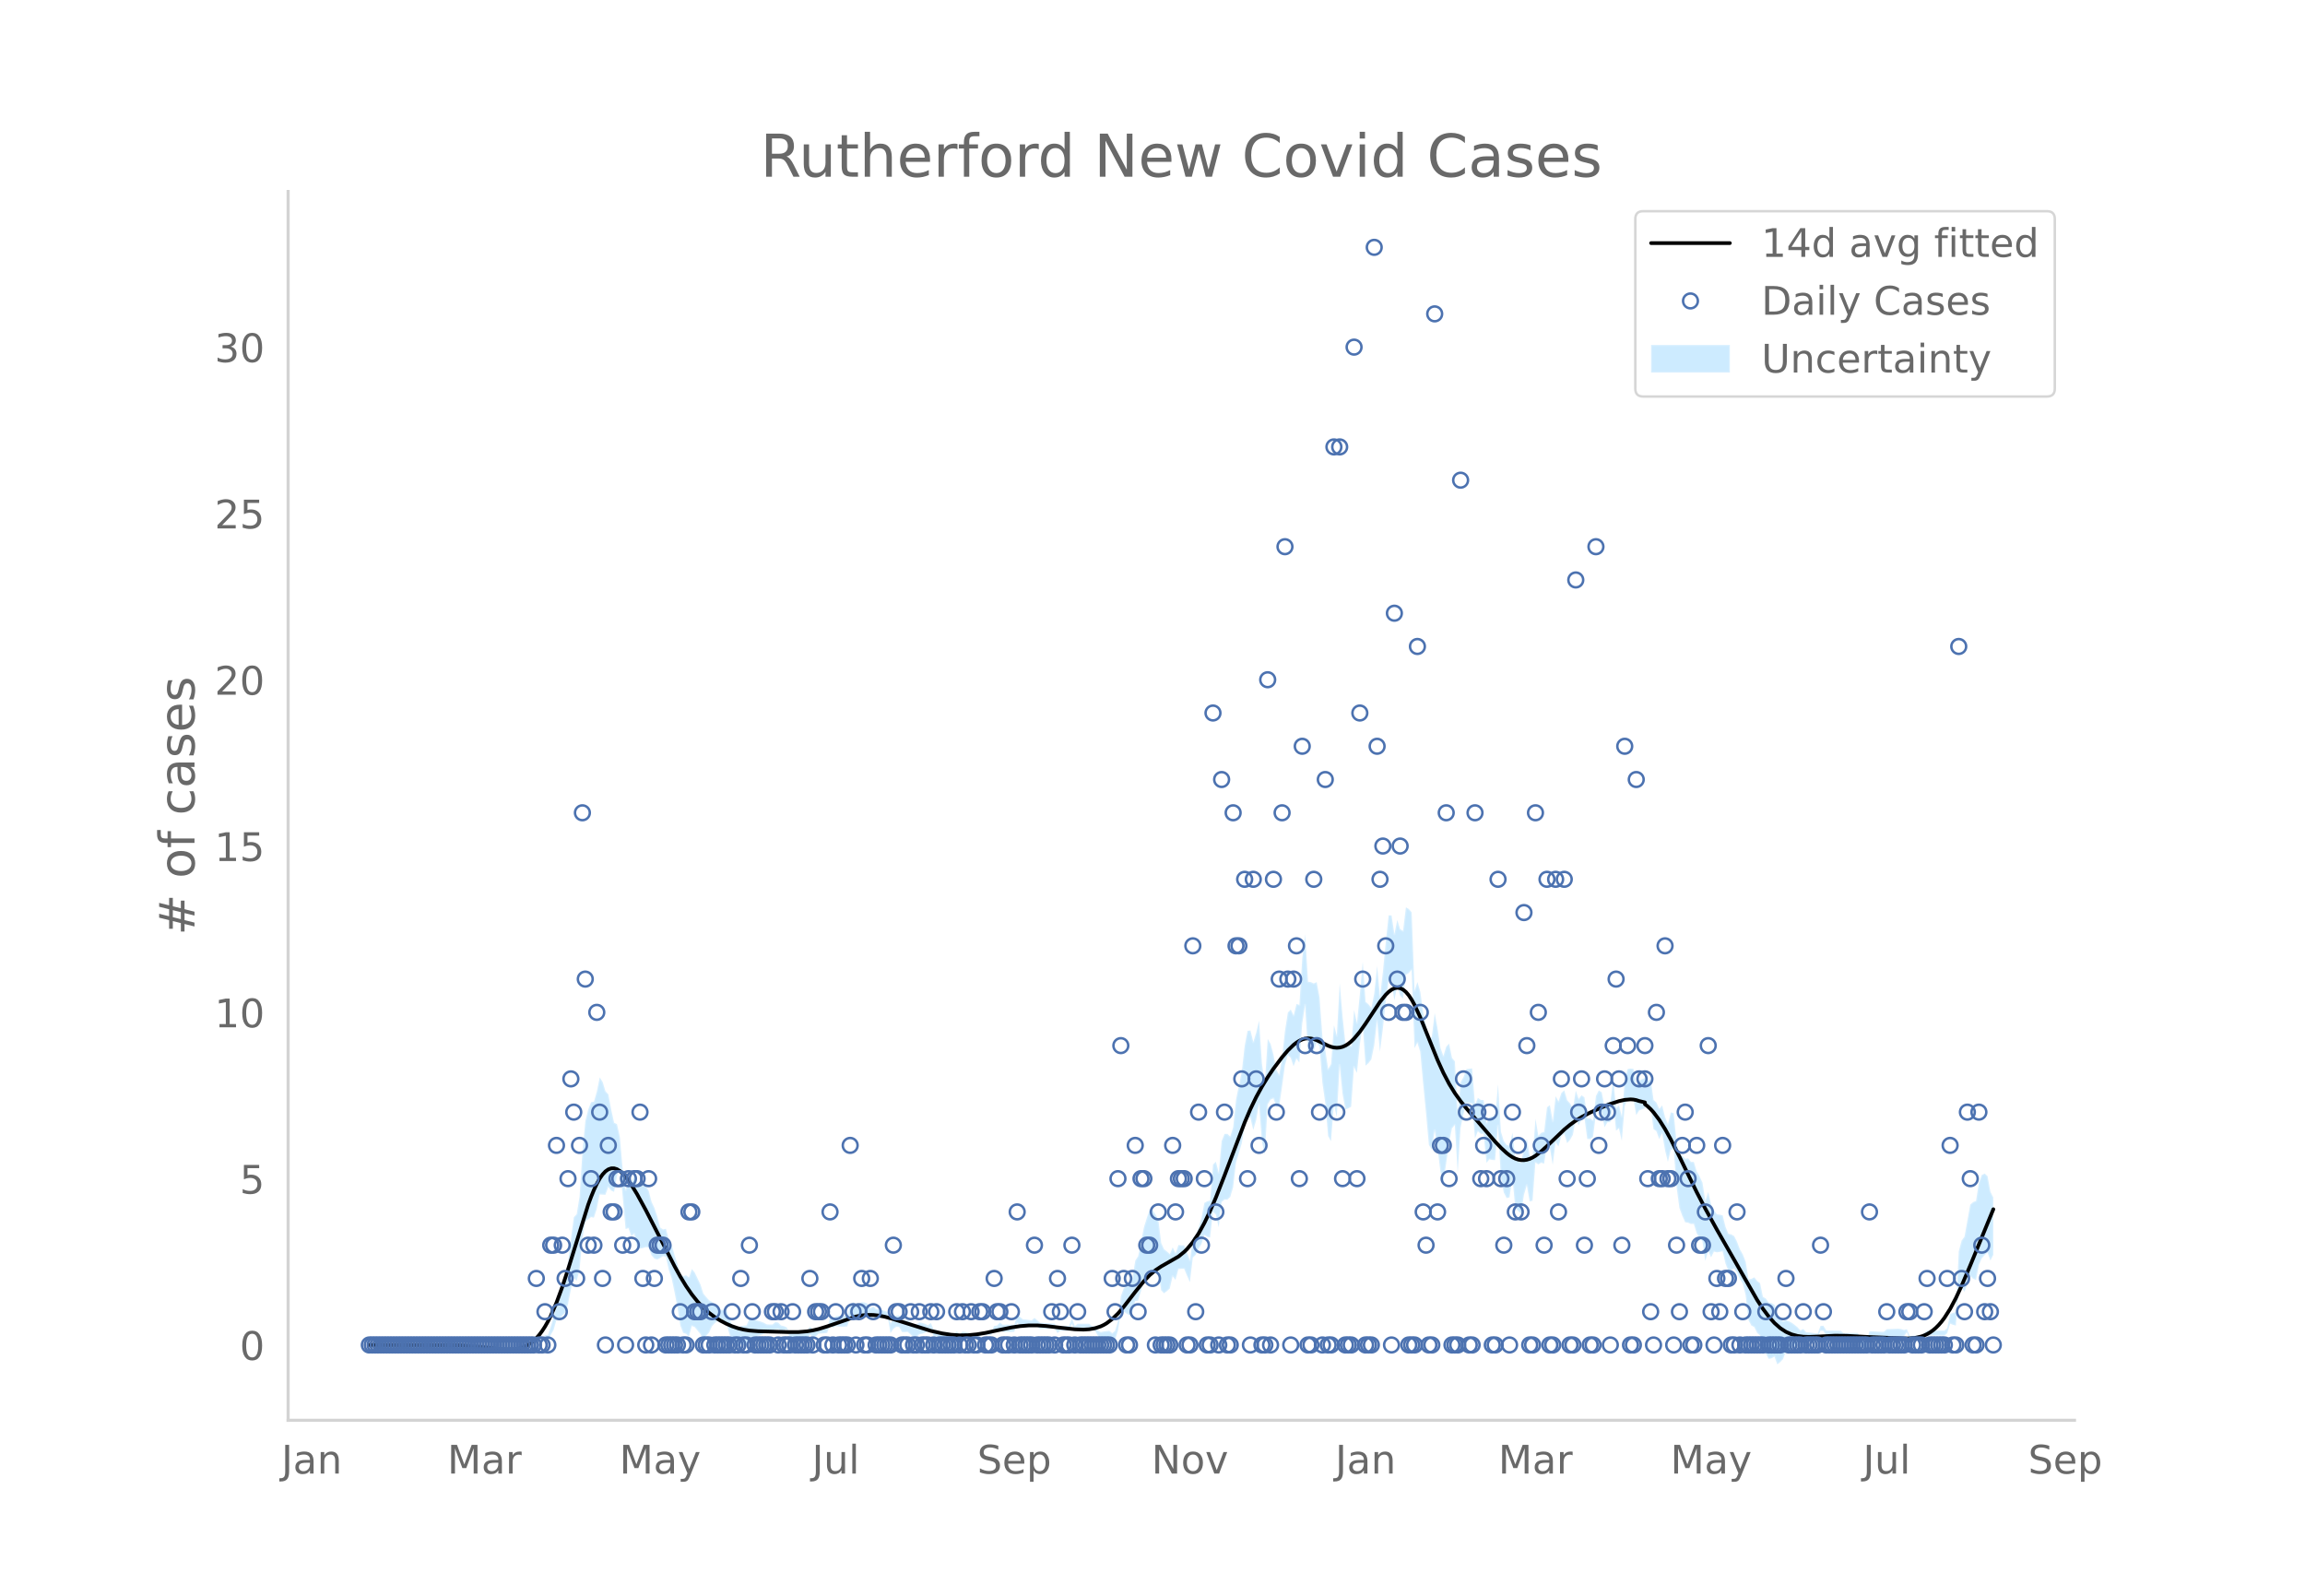 <svg height="864" viewBox="0 0 936 648" width="1248" xmlns="http://www.w3.org/2000/svg" xmlns:xlink="http://www.w3.org/1999/xlink"><defs><style>*{stroke-linecap:butt;stroke-linejoin:round}</style></defs><g id="figure_1"><path d="M0 648h936V0H0z" style="fill:#fff" id="patch_1"/><g id="axes_1"><path d="M117 576.72h725.4V77.76H117z" style="fill:none" id="patch_2"/><g id="PolyCollection_1"><defs><path d="M151.142-101.853H216.62l1.169-1.413 1.17.185 1.168.12 1.17-.742 1.169.144 1.17-2.33 1.168-2.04 1.17-4.198 1.169.107 1.17-1.8 1.168-.994 1.17-3.628 1.169-5.922 1.17-4.74 1.168 1.272 1.17-4.455 1.169-12.722 1.17-6.774 1.168-1.105 1.17-.88 1.169.233 1.17-3.606 1.168-5.835 1.17.086 1.169.067 1.17-3.2 1.168 1.476 1.17.52 1.169-6.381 1.17-3.313 1.168 11.64 1.17 13.16 1.169-.376 1.17 3.368 1.168-1.052 1.17 5.825 1.169.176 1.17-.177 1.168-.397 1.17.068 1.169 3.248 1.169 1.342 1.17.348 1.169-.568 1.169-.802 1.169.27 1.17 5.27 1.169 3.555 1.169 5.519 1.169 6.176 1.17 7.36 1.169 3.009 1.169.412 1.169 1.004 1.17-4.243 1.168.484 1.17 1.427 1.169 1.402 1.17 2.132 1.168-1.434 1.17-1.311 1.169-2.55 1.17-1.325 1.168-.863 1.17.893 1.169.024 1.17-.024 1.168 4.228 1.17 3.076 1.169 1.115 1.17 1.228 1.168-.85 1.17.2 1.169.111 1.17-2.999 1.168-.23 1.17-.297 1.169-.386 1.17-.349 1.168-.456 1.17-.652 1.169-.08 1.17.02 1.168-.965 1.17-.202 1.169.775 1.17-.277 1.168-.534 1.17 3.428 1.169.277 1.17.19 1.168.135 1.17.095 1.169.062 1.17.032 1.168-1.968 1.17.92 1.169-.167 1.169-1.166 1.17-.089 1.169-.101 1.169-.118 1.169-3.195 1.17 1.184 1.169-.71 1.169.144 1.169.056 1.17-.028 1.169-.113 1.169-3.389 1.169-.63 1.17.989h1.168l1.17-.989 1.169-.17 1.17-.349 1.168 1.855 1.17-1.142 1.169.82 1.17-.18 1.168-.23 1.17-.303 1.169-.455 1.17 6.906 1.168-1.692 1.17-.864 1.169.061 1.17 2.056 1.168.021 1.17-.08 1.169 1.077 1.17.996 1.168.021 1.17-1.111 1.169-.238 1.17-.366 1.168-.6 1.17-.975 1.169 3.021 1.17-.068 1.168.916 1.17.111 1.169.045 1.17-.015 1.168 1.093 1.17.123 1.169-.946 1.17.964 1.168-1.065 1.17-.141 1.169-.194 1.17-.613 1.168-.079 1.17.902 1.169-.965 1.169-.859 1.17.081 1.169.065h1.169l1.169-1.661 1.17.207 1.169-.756 1.169 1.035 1.169.036 1.17.005 1.169-.025 1.169-.059 1.169-3.595 1.17 1.02 1.168.94 1.17-.073 1.169-.13 1.17-.204 1.168-.924 1.17.918 1.169.965 1.17-.059 1.168-.066 1.17-.074 1.169-.085 1.17-.098 1.168 1.997 1.17-.988 1.169.031 1.17.01 1.168-.01 1.17-2.784 1.169 2.753 1.17-1.028h4.677l1.168.973 1.17.003 1.169 2.073 1.17 1.287 1.168.232 1.17.177 1.169.136 1.17.918 1.168-.912 1.17-3.86 1.169-7.164 1.17-.654 1.168.888 1.17.668 1.169-1.227 1.17-4.575 1.168-.124 1.17-3.835 1.169-3.722 1.17-2.034 1.168-2.31 1.17-.211 1.169.086 1.169-.117 1.17 7.923 1.169 1.222 1.169-.86 1.169-1.067 1.17-4.994 1.169 1.472 1.169-4.363 1.169-.118 1.17-.006 1.168 2.822 1.17 2.61 1.169-10 1.17-1.09 1.168-2.48 1.17-1.92 1.169-3.611 1.17.686 1.168.304 1.17-10.462 1.169 1.104 1.17 5.173 1.168-10.243 1.17-.994 1.169.024 1.17-1.088 1.168-3.939 1.17-9.908 1.169-3.997 1.17-3.923 1.168-6.98 1.17-3.564 1.169.132 1.17 4.966 1.168-3.933 1.17-6.66 1.169 15.224 1.17 5.473 1.168-20.459 1.17-1.978 1.169-.516 1.17 3.402 1.168-.033 1.17-8.155 1.169-8.62 1.17-4.206 1.168 1.183 1.17 3.392 1.169-3.056 1.17 1.546 1.168-15.722 1.17-7.648 1.169 19.307 1.17-.177 1.168-.546 1.17-3.305 1.169 1.532 1.169 14.778 1.17 8.124 1.169 13.518 1.169 2.113 1.169-15.119 1.17 5.364 1.169-21.145 1.169 11.597 1.169 6.36 1.17-.403 1.168-.674 1.17-16.192 1.169 2.49 1.17-11.45 1.168-8.048 1.17 16.515 1.169-1.006 1.17-1.503 1.168-5.636 1.17-10.093 1.169 12.541 1.17-9.186 1.168-10.971 1.17-8.5 1.169-.021 1.17 7.867 1.168-5.91 1.17 4.005 1.169 1.27 1.17-9.741 1.168-.68 1.17-1.366 1.169 31.836 1.17-2.242 1.168 3.731 1.17 12.943 1.169 11.96 1.17 12.887 1.168 1.99 1.17-7.903 1.169 7.208 1.17 9.568 1.168 4.39 1.17-7.77 1.169-8.411 1.17-5.783 1.168-1.403 1.17 19.414 1.169-18.228 1.17-5.627 1.168-4.473 1.17.123 1.169.114 1.17 14.17 1.168-2.956 1.17 1.09 1.169-.062 1.169 11.823 1.17-1.42 1.169.274 1.169.06 1.169-14.008 1.17 21.291 1.169 5.859 1.169 2.276 1.169-.277 1.17-8.231 1.168 12.473 1.17 1.3 1.169 1.053 1.17-7.575 1.168-4.014 1.17 6.627 1.169-.291 1.17-15.523 1.168.799 1.17-.708 1.169.385 1.17-7.39 1.168.894 1.17 6.939 1.169-9.139 1.17 1.728 1.168-4.24 1.17-.87 1.169 3.716 1.17-1.278 1.168-2.072 1.17-6.293 1.169 2.44 1.17-2.377 1.168-.84 1.17 8.746 1.169.062 1.17-.825 1.168-9.368 1.17-1.609 1.169 1.2 1.17 5.785 1.168-1.998 1.17-.09 1.169-8.122 1.17 11.59 1.168-.938 1.17 5.088 1.169-14 1.17-3.319 1.168.202 1.17-.104 1.169 6.76 1.17-1.88 2.338-.874v-1.107l1.169 1.782 1.169-1.141 1.17 8.893 1.169.869 1.169 3.21 1.169-2.432 1.17 6.852 1.169 4.829 1.169-4.864 1.169-.315 1.17 15.206 1.168 8.673 1.17 3.197 1.169 2.614 1.17.205 1.168.497 1.17-.033 1.169 3.83 1.17 1.893 1.168 1.284 1.17 8.04 1.169-4.118 1.17 2.667 1.168-2.356 1.17.312 1.169-.177 1.17-.261 1.168 4.96 1.17 2.982 1.169-.233 1.17-.709 1.168 1.553 1.17 2.713 1.169 1.827 1.17 4.772 1.168 10.143 1.17 2.155 1.169.611 1.17 2.383 1.168 1.042 1.17 6.005 1.169 1.25 1.17 2.22 1.168-.2 1.17-.723 1.169 3.181 1.17-.89 1.168-1.256 1.17-3.358 1.169-.479 1.17-.588 1.168-.892 1.17-.931 1.169-1.299 1.17-1.348 1.168.625 1.17-.111 1.169-.142 1.169-.186 1.17-.123 1.169-2.677 1.169.063 1.169 1.927 1.17-.008 1.169-.012 1.169-.017 1.169-.023 1.17-.03 1.168.994H754.473l1.169 3.142 1.17 1.214 1.168.276 1.17-3.899 1.169-.043 1.17-.048 1.168-.053 1.17-.057h1.169l1.17-.907 1.168.052 1.17.048 1.169.043 1.17.04 1.168-.12 1.17-.378 1.169-1.619 1.17 3.013 1.168.095 1.17.08 1.169.068 1.17.059 1.168-.965 1.17-.965h7.016l1.168-.965 1.17-3.894 1.169.483 1.17.285 1.168-15.854 1.17.542 1.169 1.58 1.17-3.133 1.168-3.144 1.17 1.012 1.169.474 1.169-6.12 1.17-2.634 1.169-1.346 1.169-1.056 1.169 3.316 1.17-2.342v-23.297l-1.17-2.341-1.17-6.332-1.168-1.055-1.17.583-1.169 3.155-1.17 7.386-1.168.473-1.17 1.013-1.169 6.503-1.17 6.514-1.168 1.58-1.17 4.4-1.169 24.666-1.17.284-1.168.483-1.17 5.754-1.169.964h-7.015l-1.17.965-1.169.965-1.17.059-1.168.068-1.17.08-1.169.095-1.17-2.776-1.168.31-1.17-.377-1.169-.12-1.17.04-1.168.043-1.17.048-1.169.052-1.17 1.022h-1.168l-1.17-.057-1.169-.053-1.169-.048-1.17-.043-1.169 3.82-1.169.274-1.169-.715-1.17-2.646h-5.846l-1.169-.936-1.169-.03-1.17-.022-1.168-.018-1.17-.012-1.169-.007-1.17-1.932-1.168.062-1.17 3.112-1.169-.123-1.17-.186-1.168-.142-1.17-.111-1.169-1.305-1.17.582-1.168-1.299-1.17-.93-1.169-.893-1.17-.588-1.168-.48-1.17.502-1.169-1.256-1.17-.89-1.168-4.537-1.17-.723-1.169-.2-1.17-1.638-1.168-.68-1.17-5.572-1.169-.887-1.17-1.477-1.168.611-1.17.226-1.169-7.223-1.17-2.945-1.168-2.032-1.17-3.075-1.169-2.306-1.17-.71-1.168-.233-1.17-2.805-1.169-4.688-1.17-.261-1.168-.177-1.17-1.617-1.169-2.356-1.169-5.052-1.17 3.6-1.169-7.395-1.169-2.575-1.169-1.966-1.17-3.888-1.169-.033-1.169-1.433-1.169.205-1.17-1.245-1.169-.662-1.169-4.833-1.169-11.807-1.17-.315-1.168 4.784-1.17-2.89-1.169-4.723-1.17 1.425-1.168-2.577-1.17-1.061-1.169-8.471-1.17.788-1.168-2.077v.822l-2.339 1.055-1.17 1.98-1.168-6.746-1.17-.104-1.169.201-1.17 4.4-1.168 14.941-1.17-4.559-1.169.992-1.17-11.564-1.168 9.243-1.17-.09-1.169 1.86-1.17-5.79-1.168-.73-1.17 2.25-1.169 9.926-1.17-.825-1.168.062-1.17-8.619-1.169-.84-1.17 1.481-1.168-3.347-1.17 7.212-1.169-2.072-1.17-1.277-1.168-4.002-1.17 1.059-1.169 3.478-1.17-2.131-1.168 10.156-1.17-6.567-1.169.895-1.169 9.974-1.17.385-1.169 1.222-1.169-6.92-1.169 15.349-1.17-.291-1.169-6.879-1.169 3.703-1.169 5.932-1.17-.876-1.169-.63-1.169-10.68-1.169 5.274-1.17-.276-1.168-1.583-1.17-3.789-1.169-19.227-1.17 13.004-1.168.06-1.17.274-1.169 2.44-1.17-9.402-1.168-.062-1.17-.84-1.169 2.832-1.17-14.77-1.168.113-1.17.123-1.169 3.244-1.17 2.092-1.168 12.643-1.17-21.104-1.169-1.404-1.17-5.782-1.168 1.235-1.17 3.808-1.169-3.329-1.17-7.797-1.168-6.298-1.17 9.462-1.169 1.99-1.17-6.408-1.168-5.404-1.17-8.282-1.169-3.987-1.17 3.546-1.168-31.836-1.17-1.366-1.169-.68-1.17 9.554-1.168-.66-1.17-3.712-1.169 5.667-1.17-7.57-1.168-.02-1.17 10.794-1.169 12.183-1.169 10.108-1.17-12.541-1.169 11.13-1.169 5.942-1.169-1.503-1.17-1.006-1.169-16.287-1.169 13.176-1.169 11.705-1.17-5.228-1.169 14.68-1.169-.675-1.169-.403-1.17-11.005-1.168-13.486-1.17 21.303-1.169-4.284-1.17 15.753-1.168 2.113-1.17-7.706-1.169-5.382-1.17-16.094-1.168-6.186-1.17.554-1.169-.546-1.17-.177-1.168-19.282-1.17 9.717-1.169 19.008-1.17-.383-1.168 4.662-1.17-2.397-1.169 1.184-1.17 7.37-1.168 10.675-1.17 7.28-1.169-1.962-1.17-6.245-1.168-4.375-1.17-1.978-1.169 18.13-1.17-8.033-1.168-17.577-1.17 4.917-1.169 3.785-1.17-4.682-1.168.133-1.17 6.083-1.169 10.385-1.17 5.725-1.168 5.65-1.17 11.316-1.169 3.78-1.17-1.09-1.168.024-1.17 2.866-1.169 12.91-1.17-4.474-1.168 1.103-1.17 14.622-1.169.304-1.169.686-1.17 6.036-1.169 3.868-1.169 3.31-1.169.838-1.17 9.295-1.169-3.178-1.169-2.966-1.169-.006-1.17-.118-1.168 3.354-1.17-2.387-1.169 2.724-1.17-1.067-1.168-.86-1.17-2.637-1.169-9.442-1.17-2.046-1.168-1.844-1.17-.21-1.169 3.478-1.17 3.754-1.168 5.926-1.17 5.812-1.169 1.805-1.17 7.002-1.168 2.632-1.17.668-1.169.888-1.17 3.205-1.168 10.2-1.17 3.86-1.169 1.017-1.17-1.012-1.168.136-1.17.177-1.169.232-1.17-.642-1.168-1.786-1.17.003-1.169-.956h-4.677l-1.17.9-1.168-3.035-1.17 3.004-1.169-.01-1.17.01-1.168.032-1.17.94-1.169-1.861-1.17-.098-1.168-.085-1.17-.074-1.169-.066-1.169-.059-1.17-.964-1.169-1.011-1.169 1.005-1.169-.204-1.17-.13-1.169-.073-1.169-.989-1.169-.91-1.17 4.122-1.168-.058-1.17-.026-1.169.005-1.17.037-1.168-.895-1.17 1.174-1.169.207-1.17 2.197h-1.168l-1.17.065-1.169.081-1.17 1.071-1.168.965-1.17-1.028-1.169-.078-1.17-.614-1.168-.194-1.17-.14-1.169.863-1.17-.965-1.168.984-1.17.123-1.169-.837-1.17-.015-1.168.045-1.17.111-1.169-1.013-1.17-.068-1.168-2.767-1.17.954-1.169-.6-1.17-.366-1.168-.238-1.17.818-1.169.02-1.17-.932-1.168-.853-1.17-.08-1.169.021-1.17-1.803-1.168.062-1.17 1.065-1.169 2.166-1.17-4.67-1.168-.455-1.17-.304-1.169-.229-1.169-.18-1.17-1.11-1.169.788-1.169-2.004-1.169-.349-1.17-.17-1.169.94h-1.169l-1.169-.94-1.17 1.299-1.168 4.33-1.17-.114-1.169-.027-1.17.055-1.168.144-1.17 1.22-1.169-.746-1.17 4.523-1.168-.118-1.17-.101-1.169-.089-1.17.764-1.168-.168-1.17-1.009-1.169 1.891-1.17.032-1.168.062-1.17.095-1.169.135-1.17.19-1.168.277-1.17-2.36-1.169-.534-1.17-.278-1.168-1.154-1.17-.202-1.169.965-1.17.02-1.168-.08-1.17-.653-1.169-.456-1.17-.348-1.168-.386-1.17-.298-1.169-.23-1.17 2.79-1.168.111-1.17.201-1.169 1.078-1.17-.701-1.168-.815-1.17-2.712-1.169-3.49-1.17-.023-1.168.023-1.17-1.037-1.169-.862-1.169-1.326-1.17-.62-1.169-1.31-1.169-1.434-1.169-3.657-1.17-2.457-1.169-2.432-1.169-1.445-1.169 3.474-1.17-.925-1.168.412-1.17-.85-1.169-4.217-1.17-3.471-1.168-4.128-1.17-2.233-1.169-4.379-1.17.271-1.168-.802-1.17-4.427-1.169-3.512-1.17-2.516-1.168-4.47-1.17-1.862-1.169-.396-1.17-.177-1.168.176-1.17-3.822-1.169 2.806-1.17-.491-1.168 3.484-1.17-8.064-1.169-13.444-1.17-5.242-1.168-.593-1.17-5.268-1.169-6.243-1.17-1.27-1.168-3.792-1.17-1.844-1.169 5.742-1.17 4.112-1.168.233-1.17 2.98-1.169 4.682-1.17 12.521-1.168 18.15-1.17 7.121-1.169 1.272-1.17 8.767-1.168 9.513-1.17 6.02-1.169 2.865-1.17 3.988-1.168 2.037-1.17 7.378-1.169 3.75-1.169 3.457-1.17.145-1.169 1.186-1.169.121-1.169.185-1.17 2.445H151.143z" id="m2a2ae3a7b0" style="stroke:#fff;stroke-opacity:.2"/></defs><g clip-path="url(#pd4629233ac)"><use style="fill:#089fff;fill-opacity:.2;stroke:#fff;stroke-opacity:.2" xlink:href="#m2a2ae3a7b0" y="648"/></g></g><path clip-path="url(#pd4629233ac)" d="m149.973 546.147 36.246.092 5.847.363 5.846.61 5.846.638 2.339.122 2.338-.063 2.339-.354 1.169-.326 1.169-.448 1.17-.587 1.168-.744 1.17-.922 1.169-1.118 1.17-1.334 1.168-1.561 1.17-1.8 1.169-2.047 1.17-2.307 2.338-5.397 2.338-6.332 2.339-7.12 8.184-26.276 1.17-3.176 1.169-2.852 1.17-2.494 1.168-2.107 1.17-1.69 1.169-1.254 1.17-.824 1.168-.412 1.17-.017 1.169.362 1.17.719 1.168 1.036 1.17 1.308 2.338 3.256 2.339 3.838 3.507 6.412 4.677 9.115 7.016 13.707 2.338 4.227 2.339 3.841 2.338 3.387 2.339 2.93 2.338 2.484 2.339 2.084 2.338 1.742 2.339 1.457 2.338 1.229 2.339 1.02 2.338.796 2.339.573 2.338.375 3.508.269 11.692.324 4.677.01 3.508-.287 2.339-.383 2.338-.541 3.508-1.075 11.692-4.02 2.339-.449 2.338-.218 2.339.03 2.338.258 2.339.461 3.507.976 15.2 4.765 4.678 1.042 3.507.526 3.508.24 3.508-.062 3.508-.342 3.507-.577 5.847-1.254 4.677-.959 3.507-.536 3.508-.288 3.508-.005 3.507.24 5.847.698 5.846.64 3.508.12 2.338-.136 2.339-.405 2.338-.765 1.17-.547 1.169-.673 2.338-1.75 2.339-2.264 2.338-2.711 4.677-6.066 3.508-4.348 2.338-2.446 2.339-1.98 2.338-1.554 7.016-4.017 2.338-1.896 1.17-1.16 2.338-2.806 2.338-3.506 2.339-4.244 2.338-4.903 2.339-5.456 3.508-8.943 8.184-21.544 2.339-5.457 2.338-4.831 2.339-4.268 2.338-3.819 2.339-3.46 3.508-4.669 2.338-2.742 2.339-2.27 1.169-.91 1.17-.734 1.168-.544 1.17-.336 1.169-.116 1.17.083 1.168.258 1.17.407 2.338 1.116 2.339 1.146 1.169.44 1.169.281 1.17.102 1.169-.089 1.169-.292 1.169-.51 1.17-.732 1.168-.945 1.17-1.141 2.338-2.798 2.339-3.315 5.846-8.815 2.338-2.908 1.17-1.146 1.169-.881 1.17-.573 1.168-.219 1.17.172 1.169.572 1.17.975 1.168 1.379 1.17 1.776 1.169 2.124 2.338 5.049 3.508 8.685 3.508 8.682 2.338 5.137 2.339 4.462 2.338 3.795 2.339 3.264 2.338 2.903 11.693 13.541 2.338 2.47 2.339 2.149 1.169.904 1.17.759 1.168.589 1.17.4 1.169.206 1.17.016 1.168-.174 1.17-.363 1.169-.546 1.17-.707 2.338-1.799 2.338-2.143 7.016-6.719 2.338-1.93 2.339-1.68 2.338-1.45 3.508-1.835 4.677-2.1 3.508-1.401 3.507-1.137 2.339-.513 2.338-.191 1.17.077 1.169.219 1.17.381 2.338.552v.731l1.169.916 1.169 1.107 1.17 1.29 2.338 3.093 2.338 3.714 2.339 4.227 3.507 6.99 7.016 14.403 3.508 6.75 4.677 8.466 16.37 28.593 2.338 3.567 2.338 3.13 2.339 2.617 2.338 2.075 2.339 1.521 2.338 1.03 2.339.623 2.338.301 2.339.075 3.507-.133 7.016-.354 4.677.047 8.184.44 15.2.651 2.34-.036 2.338-.238 2.338-.542 1.17-.423 1.169-.543 1.169-.68 1.17-.829 1.168-.992 1.17-1.168 1.169-1.357 1.17-1.547 2.338-3.661 2.338-4.409 2.339-5.035 3.507-8.243 9.354-22.78h0" style="fill:none;stroke:#000;stroke-linecap:round;stroke-width:1.5" id="line2d_1"/><g id="line2d_2"><defs><path d="M0 3a3 3 0 1 0 0-6 3 3 0 0 0 0 6z" id="m79228df59f" style="stroke:#4c72b0"/></defs><g clip-path="url(#pd4629233ac)"><use style="fill-opacity:0;stroke:#4c72b0" x="149.973" xlink:href="#m79228df59f" y="546.147"/><use style="fill-opacity:0;stroke:#4c72b0" x="151.142" xlink:href="#m79228df59f" y="546.147"/><use style="fill-opacity:0;stroke:#4c72b0" x="152.311" xlink:href="#m79228df59f" y="546.147"/><use style="fill-opacity:0;stroke:#4c72b0" x="153.48" xlink:href="#m79228df59f" y="546.147"/><use style="fill-opacity:0;stroke:#4c72b0" x="154.65" xlink:href="#m79228df59f" y="546.147"/><use style="fill-opacity:0;stroke:#4c72b0" x="155.819" xlink:href="#m79228df59f" y="546.147"/><use style="fill-opacity:0;stroke:#4c72b0" x="156.988" xlink:href="#m79228df59f" y="546.147"/><use style="fill-opacity:0;stroke:#4c72b0" x="158.157" xlink:href="#m79228df59f" y="546.147"/><use style="fill-opacity:0;stroke:#4c72b0" x="159.327" xlink:href="#m79228df59f" y="546.147"/><use style="fill-opacity:0;stroke:#4c72b0" x="160.496" xlink:href="#m79228df59f" y="546.147"/><use style="fill-opacity:0;stroke:#4c72b0" x="161.665" xlink:href="#m79228df59f" y="546.147"/><use style="fill-opacity:0;stroke:#4c72b0" x="162.834" xlink:href="#m79228df59f" y="546.147"/><use style="fill-opacity:0;stroke:#4c72b0" x="164.004" xlink:href="#m79228df59f" y="546.147"/><use style="fill-opacity:0;stroke:#4c72b0" x="165.173" xlink:href="#m79228df59f" y="546.147"/><use style="fill-opacity:0;stroke:#4c72b0" x="166.342" xlink:href="#m79228df59f" y="546.147"/><use style="fill-opacity:0;stroke:#4c72b0" x="167.511" xlink:href="#m79228df59f" y="546.147"/><use style="fill-opacity:0;stroke:#4c72b0" x="168.681" xlink:href="#m79228df59f" y="546.147"/><use style="fill-opacity:0;stroke:#4c72b0" x="169.85" xlink:href="#m79228df59f" y="546.147"/><use style="fill-opacity:0;stroke:#4c72b0" x="171.019" xlink:href="#m79228df59f" y="546.147"/><use style="fill-opacity:0;stroke:#4c72b0" x="172.188" xlink:href="#m79228df59f" y="546.147"/><use style="fill-opacity:0;stroke:#4c72b0" x="173.358" xlink:href="#m79228df59f" y="546.147"/><use style="fill-opacity:0;stroke:#4c72b0" x="174.527" xlink:href="#m79228df59f" y="546.147"/><use style="fill-opacity:0;stroke:#4c72b0" x="175.696" xlink:href="#m79228df59f" y="546.147"/><use style="fill-opacity:0;stroke:#4c72b0" x="176.865" xlink:href="#m79228df59f" y="546.147"/><use style="fill-opacity:0;stroke:#4c72b0" x="178.035" xlink:href="#m79228df59f" y="546.147"/><use style="fill-opacity:0;stroke:#4c72b0" x="179.204" xlink:href="#m79228df59f" y="546.147"/><use style="fill-opacity:0;stroke:#4c72b0" x="180.373" xlink:href="#m79228df59f" y="546.147"/><use style="fill-opacity:0;stroke:#4c72b0" x="181.542" xlink:href="#m79228df59f" y="546.147"/><use style="fill-opacity:0;stroke:#4c72b0" x="182.712" xlink:href="#m79228df59f" y="546.147"/><use style="fill-opacity:0;stroke:#4c72b0" x="183.881" xlink:href="#m79228df59f" y="546.147"/><use style="fill-opacity:0;stroke:#4c72b0" x="185.05" xlink:href="#m79228df59f" y="546.147"/><use style="fill-opacity:0;stroke:#4c72b0" x="186.219" xlink:href="#m79228df59f" y="546.147"/><use style="fill-opacity:0;stroke:#4c72b0" x="187.389" xlink:href="#m79228df59f" y="546.147"/><use style="fill-opacity:0;stroke:#4c72b0" x="188.558" xlink:href="#m79228df59f" y="546.147"/><use style="fill-opacity:0;stroke:#4c72b0" x="189.727" xlink:href="#m79228df59f" y="546.147"/><use style="fill-opacity:0;stroke:#4c72b0" x="190.896" xlink:href="#m79228df59f" y="546.147"/><use style="fill-opacity:0;stroke:#4c72b0" x="192.066" xlink:href="#m79228df59f" y="546.147"/><use style="fill-opacity:0;stroke:#4c72b0" x="193.235" xlink:href="#m79228df59f" y="546.147"/><use style="fill-opacity:0;stroke:#4c72b0" x="194.404" xlink:href="#m79228df59f" y="546.147"/><use style="fill-opacity:0;stroke:#4c72b0" x="195.573" xlink:href="#m79228df59f" y="546.147"/><use style="fill-opacity:0;stroke:#4c72b0" x="196.743" xlink:href="#m79228df59f" y="546.147"/><use style="fill-opacity:0;stroke:#4c72b0" x="197.912" xlink:href="#m79228df59f" y="546.147"/><use style="fill-opacity:0;stroke:#4c72b0" x="199.081" xlink:href="#m79228df59f" y="546.147"/><use style="fill-opacity:0;stroke:#4c72b0" x="200.25" xlink:href="#m79228df59f" y="546.147"/><use style="fill-opacity:0;stroke:#4c72b0" x="201.42" xlink:href="#m79228df59f" y="546.147"/><use style="fill-opacity:0;stroke:#4c72b0" x="202.589" xlink:href="#m79228df59f" y="546.147"/><use style="fill-opacity:0;stroke:#4c72b0" x="203.758" xlink:href="#m79228df59f" y="546.147"/><use style="fill-opacity:0;stroke:#4c72b0" x="204.927" xlink:href="#m79228df59f" y="546.147"/><use style="fill-opacity:0;stroke:#4c72b0" x="206.097" xlink:href="#m79228df59f" y="546.147"/><use style="fill-opacity:0;stroke:#4c72b0" x="207.266" xlink:href="#m79228df59f" y="546.147"/><use style="fill-opacity:0;stroke:#4c72b0" x="208.435" xlink:href="#m79228df59f" y="546.147"/><use style="fill-opacity:0;stroke:#4c72b0" x="209.604" xlink:href="#m79228df59f" y="546.147"/><use style="fill-opacity:0;stroke:#4c72b0" x="210.774" xlink:href="#m79228df59f" y="546.147"/><use style="fill-opacity:0;stroke:#4c72b0" x="211.943" xlink:href="#m79228df59f" y="546.147"/><use style="fill-opacity:0;stroke:#4c72b0" x="213.112" xlink:href="#m79228df59f" y="546.147"/><use style="fill-opacity:0;stroke:#4c72b0" x="214.281" xlink:href="#m79228df59f" y="546.147"/><use style="fill-opacity:0;stroke:#4c72b0" x="215.45" xlink:href="#m79228df59f" y="546.147"/><use style="fill-opacity:0;stroke:#4c72b0" x="216.62" xlink:href="#m79228df59f" y="546.147"/><use style="fill-opacity:0;stroke:#4c72b0" x="217.789" xlink:href="#m79228df59f" y="519.135"/><use style="fill-opacity:0;stroke:#4c72b0" x="218.958" xlink:href="#m79228df59f" y="546.147"/><use style="fill-opacity:0;stroke:#4c72b0" x="220.127" xlink:href="#m79228df59f" y="546.147"/><use style="fill-opacity:0;stroke:#4c72b0" x="221.297" xlink:href="#m79228df59f" y="532.641"/><use style="fill-opacity:0;stroke:#4c72b0" x="222.466" xlink:href="#m79228df59f" y="546.147"/><use style="fill-opacity:0;stroke:#4c72b0" x="223.635" xlink:href="#m79228df59f" y="505.629"/><use style="fill-opacity:0;stroke:#4c72b0" x="224.804" xlink:href="#m79228df59f" y="505.629"/><use style="fill-opacity:0;stroke:#4c72b0" x="225.974" xlink:href="#m79228df59f" y="465.11"/><use style="fill-opacity:0;stroke:#4c72b0" x="227.143" xlink:href="#m79228df59f" y="532.641"/><use style="fill-opacity:0;stroke:#4c72b0" x="228.312" xlink:href="#m79228df59f" y="505.629"/><use style="fill-opacity:0;stroke:#4c72b0" x="229.481" xlink:href="#m79228df59f" y="519.135"/><use style="fill-opacity:0;stroke:#4c72b0" x="230.651" xlink:href="#m79228df59f" y="478.616"/><use style="fill-opacity:0;stroke:#4c72b0" x="231.82" xlink:href="#m79228df59f" y="438.097"/><use style="fill-opacity:0;stroke:#4c72b0" x="232.989" xlink:href="#m79228df59f" y="451.603"/><use style="fill-opacity:0;stroke:#4c72b0" x="234.158" xlink:href="#m79228df59f" y="519.135"/><use style="fill-opacity:0;stroke:#4c72b0" x="235.328" xlink:href="#m79228df59f" y="465.11"/><use style="fill-opacity:0;stroke:#4c72b0" x="236.497" xlink:href="#m79228df59f" y="330.047"/><use style="fill-opacity:0;stroke:#4c72b0" x="237.666" xlink:href="#m79228df59f" y="397.578"/><use style="fill-opacity:0;stroke:#4c72b0" x="238.835" xlink:href="#m79228df59f" y="505.629"/><use style="fill-opacity:0;stroke:#4c72b0" x="240.005" xlink:href="#m79228df59f" y="478.616"/><use style="fill-opacity:0;stroke:#4c72b0" x="241.174" xlink:href="#m79228df59f" y="505.629"/><use style="fill-opacity:0;stroke:#4c72b0" x="242.343" xlink:href="#m79228df59f" y="411.085"/><use style="fill-opacity:0;stroke:#4c72b0" x="243.512" xlink:href="#m79228df59f" y="451.603"/><use style="fill-opacity:0;stroke:#4c72b0" x="244.682" xlink:href="#m79228df59f" y="519.135"/><use style="fill-opacity:0;stroke:#4c72b0" x="245.851" xlink:href="#m79228df59f" y="546.147"/><use style="fill-opacity:0;stroke:#4c72b0" x="247.02" xlink:href="#m79228df59f" y="465.11"/><use style="fill-opacity:0;stroke:#4c72b0" x="248.189" xlink:href="#m79228df59f" y="492.122"/><use style="fill-opacity:0;stroke:#4c72b0" x="249.359" xlink:href="#m79228df59f" y="492.122"/><use style="fill-opacity:0;stroke:#4c72b0" x="250.528" xlink:href="#m79228df59f" y="478.616"/><use style="fill-opacity:0;stroke:#4c72b0" x="251.697" xlink:href="#m79228df59f" y="478.616"/><use style="fill-opacity:0;stroke:#4c72b0" x="252.866" xlink:href="#m79228df59f" y="505.629"/><use style="fill-opacity:0;stroke:#4c72b0" x="254.036" xlink:href="#m79228df59f" y="546.147"/><use style="fill-opacity:0;stroke:#4c72b0" x="255.205" xlink:href="#m79228df59f" y="478.616"/><use style="fill-opacity:0;stroke:#4c72b0" x="256.374" xlink:href="#m79228df59f" y="505.629"/><use style="fill-opacity:0;stroke:#4c72b0" x="257.543" xlink:href="#m79228df59f" y="478.616"/><use style="fill-opacity:0;stroke:#4c72b0" x="258.713" xlink:href="#m79228df59f" y="478.616"/><use style="fill-opacity:0;stroke:#4c72b0" x="259.882" xlink:href="#m79228df59f" y="451.603"/><use style="fill-opacity:0;stroke:#4c72b0" x="261.051" xlink:href="#m79228df59f" y="519.135"/><use style="fill-opacity:0;stroke:#4c72b0" x="262.22" xlink:href="#m79228df59f" y="546.147"/><use style="fill-opacity:0;stroke:#4c72b0" x="263.39" xlink:href="#m79228df59f" y="478.616"/><use style="fill-opacity:0;stroke:#4c72b0" x="264.559" xlink:href="#m79228df59f" y="546.147"/><use style="fill-opacity:0;stroke:#4c72b0" x="265.728" xlink:href="#m79228df59f" y="519.135"/><use style="fill-opacity:0;stroke:#4c72b0" x="266.897" xlink:href="#m79228df59f" y="505.629"/><use style="fill-opacity:0;stroke:#4c72b0" x="268.067" xlink:href="#m79228df59f" y="505.629"/><use style="fill-opacity:0;stroke:#4c72b0" x="269.236" xlink:href="#m79228df59f" y="505.629"/><use style="fill-opacity:0;stroke:#4c72b0" x="270.405" xlink:href="#m79228df59f" y="546.147"/><use style="fill-opacity:0;stroke:#4c72b0" x="271.574" xlink:href="#m79228df59f" y="546.147"/><use style="fill-opacity:0;stroke:#4c72b0" x="272.744" xlink:href="#m79228df59f" y="546.147"/><use style="fill-opacity:0;stroke:#4c72b0" x="273.913" xlink:href="#m79228df59f" y="546.147"/><use style="fill-opacity:0;stroke:#4c72b0" x="275.082" xlink:href="#m79228df59f" y="546.147"/><use style="fill-opacity:0;stroke:#4c72b0" x="276.251" xlink:href="#m79228df59f" y="532.641"/><use style="fill-opacity:0;stroke:#4c72b0" x="277.421" xlink:href="#m79228df59f" y="546.147"/><use style="fill-opacity:0;stroke:#4c72b0" x="278.59" xlink:href="#m79228df59f" y="546.147"/><use style="fill-opacity:0;stroke:#4c72b0" x="279.759" xlink:href="#m79228df59f" y="492.122"/><use style="fill-opacity:0;stroke:#4c72b0" x="280.928" xlink:href="#m79228df59f" y="492.122"/><use style="fill-opacity:0;stroke:#4c72b0" x="282.097" xlink:href="#m79228df59f" y="532.641"/><use style="fill-opacity:0;stroke:#4c72b0" x="283.267" xlink:href="#m79228df59f" y="532.641"/><use style="fill-opacity:0;stroke:#4c72b0" x="284.436" xlink:href="#m79228df59f" y="532.641"/><use style="fill-opacity:0;stroke:#4c72b0" x="285.605" xlink:href="#m79228df59f" y="546.147"/><use style="fill-opacity:0;stroke:#4c72b0" x="286.774" xlink:href="#m79228df59f" y="546.147"/><use style="fill-opacity:0;stroke:#4c72b0" x="287.944" xlink:href="#m79228df59f" y="546.147"/><use style="fill-opacity:0;stroke:#4c72b0" x="289.113" xlink:href="#m79228df59f" y="532.641"/><use style="fill-opacity:0;stroke:#4c72b0" x="290.282" xlink:href="#m79228df59f" y="546.147"/><use style="fill-opacity:0;stroke:#4c72b0" x="291.451" xlink:href="#m79228df59f" y="546.147"/><use style="fill-opacity:0;stroke:#4c72b0" x="292.621" xlink:href="#m79228df59f" y="546.147"/><use style="fill-opacity:0;stroke:#4c72b0" x="293.79" xlink:href="#m79228df59f" y="546.147"/><use style="fill-opacity:0;stroke:#4c72b0" x="294.959" xlink:href="#m79228df59f" y="546.147"/><use style="fill-opacity:0;stroke:#4c72b0" x="296.128" xlink:href="#m79228df59f" y="546.147"/><use style="fill-opacity:0;stroke:#4c72b0" x="297.298" xlink:href="#m79228df59f" y="532.641"/><use style="fill-opacity:0;stroke:#4c72b0" x="298.467" xlink:href="#m79228df59f" y="546.147"/><use style="fill-opacity:0;stroke:#4c72b0" x="299.636" xlink:href="#m79228df59f" y="546.147"/><use style="fill-opacity:0;stroke:#4c72b0" x="300.805" xlink:href="#m79228df59f" y="519.135"/><use style="fill-opacity:0;stroke:#4c72b0" x="301.975" xlink:href="#m79228df59f" y="546.147"/><use style="fill-opacity:0;stroke:#4c72b0" x="303.144" xlink:href="#m79228df59f" y="546.147"/><use style="fill-opacity:0;stroke:#4c72b0" x="304.313" xlink:href="#m79228df59f" y="505.629"/><use style="fill-opacity:0;stroke:#4c72b0" x="305.482" xlink:href="#m79228df59f" y="532.641"/><use style="fill-opacity:0;stroke:#4c72b0" x="306.652" xlink:href="#m79228df59f" y="546.147"/><use style="fill-opacity:0;stroke:#4c72b0" x="307.821" xlink:href="#m79228df59f" y="546.147"/><use style="fill-opacity:0;stroke:#4c72b0" x="308.99" xlink:href="#m79228df59f" y="546.147"/><use style="fill-opacity:0;stroke:#4c72b0" x="310.159" xlink:href="#m79228df59f" y="546.147"/><use style="fill-opacity:0;stroke:#4c72b0" x="311.329" xlink:href="#m79228df59f" y="546.147"/><use style="fill-opacity:0;stroke:#4c72b0" x="312.498" xlink:href="#m79228df59f" y="546.147"/><use style="fill-opacity:0;stroke:#4c72b0" x="313.667" xlink:href="#m79228df59f" y="532.641"/><use style="fill-opacity:0;stroke:#4c72b0" x="314.836" xlink:href="#m79228df59f" y="532.641"/><use style="fill-opacity:0;stroke:#4c72b0" x="316.006" xlink:href="#m79228df59f" y="546.147"/><use style="fill-opacity:0;stroke:#4c72b0" x="317.175" xlink:href="#m79228df59f" y="532.641"/><use style="fill-opacity:0;stroke:#4c72b0" x="318.344" xlink:href="#m79228df59f" y="546.147"/><use style="fill-opacity:0;stroke:#4c72b0" x="319.513" xlink:href="#m79228df59f" y="546.147"/><use style="fill-opacity:0;stroke:#4c72b0" x="320.683" xlink:href="#m79228df59f" y="546.147"/><use style="fill-opacity:0;stroke:#4c72b0" x="321.852" xlink:href="#m79228df59f" y="532.641"/><use style="fill-opacity:0;stroke:#4c72b0" x="323.021" xlink:href="#m79228df59f" y="546.147"/><use style="fill-opacity:0;stroke:#4c72b0" x="324.19" xlink:href="#m79228df59f" y="546.147"/><use style="fill-opacity:0;stroke:#4c72b0" x="325.36" xlink:href="#m79228df59f" y="546.147"/><use style="fill-opacity:0;stroke:#4c72b0" x="326.529" xlink:href="#m79228df59f" y="546.147"/><use style="fill-opacity:0;stroke:#4c72b0" x="327.698" xlink:href="#m79228df59f" y="546.147"/><use style="fill-opacity:0;stroke:#4c72b0" x="328.867" xlink:href="#m79228df59f" y="519.135"/><use style="fill-opacity:0;stroke:#4c72b0" x="330.037" xlink:href="#m79228df59f" y="546.147"/><use style="fill-opacity:0;stroke:#4c72b0" x="331.206" xlink:href="#m79228df59f" y="532.641"/><use style="fill-opacity:0;stroke:#4c72b0" x="332.375" xlink:href="#m79228df59f" y="532.641"/><use style="fill-opacity:0;stroke:#4c72b0" x="333.544" xlink:href="#m79228df59f" y="532.641"/><use style="fill-opacity:0;stroke:#4c72b0" x="334.714" xlink:href="#m79228df59f" y="546.147"/><use style="fill-opacity:0;stroke:#4c72b0" x="335.883" xlink:href="#m79228df59f" y="546.147"/><use style="fill-opacity:0;stroke:#4c72b0" x="337.052" xlink:href="#m79228df59f" y="492.122"/><use style="fill-opacity:0;stroke:#4c72b0" x="338.221" xlink:href="#m79228df59f" y="546.147"/><use style="fill-opacity:0;stroke:#4c72b0" x="339.391" xlink:href="#m79228df59f" y="532.641"/><use style="fill-opacity:0;stroke:#4c72b0" x="340.56" xlink:href="#m79228df59f" y="546.147"/><use style="fill-opacity:0;stroke:#4c72b0" x="341.729" xlink:href="#m79228df59f" y="546.147"/><use style="fill-opacity:0;stroke:#4c72b0" x="342.898" xlink:href="#m79228df59f" y="546.147"/><use style="fill-opacity:0;stroke:#4c72b0" x="344.068" xlink:href="#m79228df59f" y="546.147"/><use style="fill-opacity:0;stroke:#4c72b0" x="345.237" xlink:href="#m79228df59f" y="465.11"/><use style="fill-opacity:0;stroke:#4c72b0" x="346.406" xlink:href="#m79228df59f" y="532.641"/><use style="fill-opacity:0;stroke:#4c72b0" x="347.575" xlink:href="#m79228df59f" y="546.147"/><use style="fill-opacity:0;stroke:#4c72b0" x="348.744" xlink:href="#m79228df59f" y="532.641"/><use style="fill-opacity:0;stroke:#4c72b0" x="349.914" xlink:href="#m79228df59f" y="519.135"/><use style="fill-opacity:0;stroke:#4c72b0" x="351.083" xlink:href="#m79228df59f" y="546.147"/><use style="fill-opacity:0;stroke:#4c72b0" x="352.252" xlink:href="#m79228df59f" y="546.147"/><use style="fill-opacity:0;stroke:#4c72b0" x="353.421" xlink:href="#m79228df59f" y="519.135"/><use style="fill-opacity:0;stroke:#4c72b0" x="354.591" xlink:href="#m79228df59f" y="532.641"/><use style="fill-opacity:0;stroke:#4c72b0" x="355.76" xlink:href="#m79228df59f" y="546.147"/><use style="fill-opacity:0;stroke:#4c72b0" x="356.929" xlink:href="#m79228df59f" y="546.147"/><use style="fill-opacity:0;stroke:#4c72b0" x="358.098" xlink:href="#m79228df59f" y="546.147"/><use style="fill-opacity:0;stroke:#4c72b0" x="359.268" xlink:href="#m79228df59f" y="546.147"/><use style="fill-opacity:0;stroke:#4c72b0" x="360.437" xlink:href="#m79228df59f" y="546.147"/><use style="fill-opacity:0;stroke:#4c72b0" x="361.606" xlink:href="#m79228df59f" y="546.147"/><use style="fill-opacity:0;stroke:#4c72b0" x="362.775" xlink:href="#m79228df59f" y="505.629"/><use style="fill-opacity:0;stroke:#4c72b0" x="363.945" xlink:href="#m79228df59f" y="532.641"/><use style="fill-opacity:0;stroke:#4c72b0" x="365.114" xlink:href="#m79228df59f" y="532.641"/><use style="fill-opacity:0;stroke:#4c72b0" x="366.283" xlink:href="#m79228df59f" y="546.147"/><use style="fill-opacity:0;stroke:#4c72b0" x="367.452" xlink:href="#m79228df59f" y="546.147"/><use style="fill-opacity:0;stroke:#4c72b0" x="368.622" xlink:href="#m79228df59f" y="546.147"/><use style="fill-opacity:0;stroke:#4c72b0" x="369.791" xlink:href="#m79228df59f" y="532.641"/><use style="fill-opacity:0;stroke:#4c72b0" x="370.96" xlink:href="#m79228df59f" y="546.147"/><use style="fill-opacity:0;stroke:#4c72b0" x="372.129" xlink:href="#m79228df59f" y="546.147"/><use style="fill-opacity:0;stroke:#4c72b0" x="373.299" xlink:href="#m79228df59f" y="532.641"/><use style="fill-opacity:0;stroke:#4c72b0" x="374.468" xlink:href="#m79228df59f" y="546.147"/><use style="fill-opacity:0;stroke:#4c72b0" x="375.637" xlink:href="#m79228df59f" y="546.147"/><use style="fill-opacity:0;stroke:#4c72b0" x="376.806" xlink:href="#m79228df59f" y="546.147"/><use style="fill-opacity:0;stroke:#4c72b0" x="377.976" xlink:href="#m79228df59f" y="532.641"/><use style="fill-opacity:0;stroke:#4c72b0" x="379.145" xlink:href="#m79228df59f" y="546.147"/><use style="fill-opacity:0;stroke:#4c72b0" x="380.314" xlink:href="#m79228df59f" y="532.641"/><use style="fill-opacity:0;stroke:#4c72b0" x="381.483" xlink:href="#m79228df59f" y="546.147"/><use style="fill-opacity:0;stroke:#4c72b0" x="382.653" xlink:href="#m79228df59f" y="546.147"/><use style="fill-opacity:0;stroke:#4c72b0" x="383.822" xlink:href="#m79228df59f" y="546.147"/><use style="fill-opacity:0;stroke:#4c72b0" x="384.991" xlink:href="#m79228df59f" y="546.147"/><use style="fill-opacity:0;stroke:#4c72b0" x="386.16" xlink:href="#m79228df59f" y="546.147"/><use style="fill-opacity:0;stroke:#4c72b0" x="387.33" xlink:href="#m79228df59f" y="546.147"/><use style="fill-opacity:0;stroke:#4c72b0" x="388.499" xlink:href="#m79228df59f" y="532.641"/><use style="fill-opacity:0;stroke:#4c72b0" x="389.668" xlink:href="#m79228df59f" y="546.147"/><use style="fill-opacity:0;stroke:#4c72b0" x="390.837" xlink:href="#m79228df59f" y="532.641"/><use style="fill-opacity:0;stroke:#4c72b0" x="392.007" xlink:href="#m79228df59f" y="546.147"/><use style="fill-opacity:0;stroke:#4c72b0" x="393.176" xlink:href="#m79228df59f" y="546.147"/><use style="fill-opacity:0;stroke:#4c72b0" x="394.345" xlink:href="#m79228df59f" y="532.641"/><use style="fill-opacity:0;stroke:#4c72b0" x="395.514" xlink:href="#m79228df59f" y="546.147"/><use style="fill-opacity:0;stroke:#4c72b0" x="396.684" xlink:href="#m79228df59f" y="546.147"/><use style="fill-opacity:0;stroke:#4c72b0" x="397.853" xlink:href="#m79228df59f" y="532.641"/><use style="fill-opacity:0;stroke:#4c72b0" x="399.022" xlink:href="#m79228df59f" y="532.641"/><use style="fill-opacity:0;stroke:#4c72b0" x="400.191" xlink:href="#m79228df59f" y="546.147"/><use style="fill-opacity:0;stroke:#4c72b0" x="401.361" xlink:href="#m79228df59f" y="546.147"/><use style="fill-opacity:0;stroke:#4c72b0" x="402.53" xlink:href="#m79228df59f" y="546.147"/><use style="fill-opacity:0;stroke:#4c72b0" x="403.699" xlink:href="#m79228df59f" y="519.135"/><use style="fill-opacity:0;stroke:#4c72b0" x="404.868" xlink:href="#m79228df59f" y="532.641"/><use style="fill-opacity:0;stroke:#4c72b0" x="406.038" xlink:href="#m79228df59f" y="532.641"/><use style="fill-opacity:0;stroke:#4c72b0" x="407.207" xlink:href="#m79228df59f" y="546.147"/><use style="fill-opacity:0;stroke:#4c72b0" x="408.376" xlink:href="#m79228df59f" y="546.147"/><use style="fill-opacity:0;stroke:#4c72b0" x="409.545" xlink:href="#m79228df59f" y="546.147"/><use style="fill-opacity:0;stroke:#4c72b0" x="410.715" xlink:href="#m79228df59f" y="532.641"/><use style="fill-opacity:0;stroke:#4c72b0" x="411.884" xlink:href="#m79228df59f" y="546.147"/><use style="fill-opacity:0;stroke:#4c72b0" x="413.053" xlink:href="#m79228df59f" y="492.122"/><use style="fill-opacity:0;stroke:#4c72b0" x="414.222" xlink:href="#m79228df59f" y="546.147"/><use style="fill-opacity:0;stroke:#4c72b0" x="415.391" xlink:href="#m79228df59f" y="546.147"/><use style="fill-opacity:0;stroke:#4c72b0" x="416.561" xlink:href="#m79228df59f" y="546.147"/><use style="fill-opacity:0;stroke:#4c72b0" x="417.73" xlink:href="#m79228df59f" y="546.147"/><use style="fill-opacity:0;stroke:#4c72b0" x="418.899" xlink:href="#m79228df59f" y="546.147"/><use style="fill-opacity:0;stroke:#4c72b0" x="420.068" xlink:href="#m79228df59f" y="505.629"/><use style="fill-opacity:0;stroke:#4c72b0" x="421.238" xlink:href="#m79228df59f" y="546.147"/><use style="fill-opacity:0;stroke:#4c72b0" x="422.407" xlink:href="#m79228df59f" y="546.147"/><use style="fill-opacity:0;stroke:#4c72b0" x="423.576" xlink:href="#m79228df59f" y="546.147"/><use style="fill-opacity:0;stroke:#4c72b0" x="424.745" xlink:href="#m79228df59f" y="546.147"/><use style="fill-opacity:0;stroke:#4c72b0" x="425.915" xlink:href="#m79228df59f" y="546.147"/><use style="fill-opacity:0;stroke:#4c72b0" x="427.084" xlink:href="#m79228df59f" y="532.641"/><use style="fill-opacity:0;stroke:#4c72b0" x="428.253" xlink:href="#m79228df59f" y="546.147"/><use style="fill-opacity:0;stroke:#4c72b0" x="429.422" xlink:href="#m79228df59f" y="519.135"/><use style="fill-opacity:0;stroke:#4c72b0" x="430.592" xlink:href="#m79228df59f" y="532.641"/><use style="fill-opacity:0;stroke:#4c72b0" x="431.761" xlink:href="#m79228df59f" y="546.147"/><use style="fill-opacity:0;stroke:#4c72b0" x="432.93" xlink:href="#m79228df59f" y="546.147"/><use style="fill-opacity:0;stroke:#4c72b0" x="434.099" xlink:href="#m79228df59f" y="546.147"/><use style="fill-opacity:0;stroke:#4c72b0" x="435.269" xlink:href="#m79228df59f" y="505.629"/><use style="fill-opacity:0;stroke:#4c72b0" x="436.438" xlink:href="#m79228df59f" y="546.147"/><use style="fill-opacity:0;stroke:#4c72b0" x="437.607" xlink:href="#m79228df59f" y="532.641"/><use style="fill-opacity:0;stroke:#4c72b0" x="438.776" xlink:href="#m79228df59f" y="546.147"/><use style="fill-opacity:0;stroke:#4c72b0" x="439.946" xlink:href="#m79228df59f" y="546.147"/><use style="fill-opacity:0;stroke:#4c72b0" x="441.115" xlink:href="#m79228df59f" y="546.147"/><use style="fill-opacity:0;stroke:#4c72b0" x="442.284" xlink:href="#m79228df59f" y="546.147"/><use style="fill-opacity:0;stroke:#4c72b0" x="443.453" xlink:href="#m79228df59f" y="546.147"/><use style="fill-opacity:0;stroke:#4c72b0" x="444.623" xlink:href="#m79228df59f" y="546.147"/><use style="fill-opacity:0;stroke:#4c72b0" x="445.792" xlink:href="#m79228df59f" y="546.147"/><use style="fill-opacity:0;stroke:#4c72b0" x="446.961" xlink:href="#m79228df59f" y="546.147"/><use style="fill-opacity:0;stroke:#4c72b0" x="448.13" xlink:href="#m79228df59f" y="546.147"/><use style="fill-opacity:0;stroke:#4c72b0" x="449.3" xlink:href="#m79228df59f" y="546.147"/><use style="fill-opacity:0;stroke:#4c72b0" x="450.469" xlink:href="#m79228df59f" y="546.147"/><use style="fill-opacity:0;stroke:#4c72b0" x="451.638" xlink:href="#m79228df59f" y="519.135"/><use style="fill-opacity:0;stroke:#4c72b0" x="452.807" xlink:href="#m79228df59f" y="532.641"/><use style="fill-opacity:0;stroke:#4c72b0" x="453.977" xlink:href="#m79228df59f" y="478.616"/><use style="fill-opacity:0;stroke:#4c72b0" x="455.146" xlink:href="#m79228df59f" y="424.591"/><use style="fill-opacity:0;stroke:#4c72b0" x="456.315" xlink:href="#m79228df59f" y="519.135"/><use style="fill-opacity:0;stroke:#4c72b0" x="457.484" xlink:href="#m79228df59f" y="546.147"/><use style="fill-opacity:0;stroke:#4c72b0" x="458.654" xlink:href="#m79228df59f" y="546.147"/><use style="fill-opacity:0;stroke:#4c72b0" x="459.823" xlink:href="#m79228df59f" y="519.135"/><use style="fill-opacity:0;stroke:#4c72b0" x="460.992" xlink:href="#m79228df59f" y="465.11"/><use style="fill-opacity:0;stroke:#4c72b0" x="462.161" xlink:href="#m79228df59f" y="532.641"/><use style="fill-opacity:0;stroke:#4c72b0" x="463.331" xlink:href="#m79228df59f" y="478.616"/><use style="fill-opacity:0;stroke:#4c72b0" x="464.5" xlink:href="#m79228df59f" y="478.616"/><use style="fill-opacity:0;stroke:#4c72b0" x="465.669" xlink:href="#m79228df59f" y="505.629"/><use style="fill-opacity:0;stroke:#4c72b0" x="466.838" xlink:href="#m79228df59f" y="505.629"/><use style="fill-opacity:0;stroke:#4c72b0" x="468.008" xlink:href="#m79228df59f" y="519.135"/><use style="fill-opacity:0;stroke:#4c72b0" x="469.177" xlink:href="#m79228df59f" y="546.147"/><use style="fill-opacity:0;stroke:#4c72b0" x="470.346" xlink:href="#m79228df59f" y="492.122"/><use style="fill-opacity:0;stroke:#4c72b0" x="471.515" xlink:href="#m79228df59f" y="546.147"/><use style="fill-opacity:0;stroke:#4c72b0" x="472.685" xlink:href="#m79228df59f" y="546.147"/><use style="fill-opacity:0;stroke:#4c72b0" x="473.854" xlink:href="#m79228df59f" y="546.147"/><use style="fill-opacity:0;stroke:#4c72b0" x="475.023" xlink:href="#m79228df59f" y="546.147"/><use style="fill-opacity:0;stroke:#4c72b0" x="476.192" xlink:href="#m79228df59f" y="465.11"/><use style="fill-opacity:0;stroke:#4c72b0" x="477.362" xlink:href="#m79228df59f" y="492.122"/><use style="fill-opacity:0;stroke:#4c72b0" x="478.531" xlink:href="#m79228df59f" y="478.616"/><use style="fill-opacity:0;stroke:#4c72b0" x="479.7" xlink:href="#m79228df59f" y="478.616"/><use style="fill-opacity:0;stroke:#4c72b0" x="480.869" xlink:href="#m79228df59f" y="478.616"/><use style="fill-opacity:0;stroke:#4c72b0" x="482.038" xlink:href="#m79228df59f" y="546.147"/><use style="fill-opacity:0;stroke:#4c72b0" x="483.208" xlink:href="#m79228df59f" y="546.147"/><use style="fill-opacity:0;stroke:#4c72b0" x="484.377" xlink:href="#m79228df59f" y="384.072"/><use style="fill-opacity:0;stroke:#4c72b0" x="485.546" xlink:href="#m79228df59f" y="532.641"/><use style="fill-opacity:0;stroke:#4c72b0" x="486.715" xlink:href="#m79228df59f" y="451.603"/><use style="fill-opacity:0;stroke:#4c72b0" x="487.885" xlink:href="#m79228df59f" y="505.629"/><use style="fill-opacity:0;stroke:#4c72b0" x="489.054" xlink:href="#m79228df59f" y="478.616"/><use style="fill-opacity:0;stroke:#4c72b0" x="490.223" xlink:href="#m79228df59f" y="546.147"/><use style="fill-opacity:0;stroke:#4c72b0" x="491.392" xlink:href="#m79228df59f" y="546.147"/><use style="fill-opacity:0;stroke:#4c72b0" x="492.562" xlink:href="#m79228df59f" y="289.528"/><use style="fill-opacity:0;stroke:#4c72b0" x="493.731" xlink:href="#m79228df59f" y="492.122"/><use style="fill-opacity:0;stroke:#4c72b0" x="494.9" xlink:href="#m79228df59f" y="546.147"/><use style="fill-opacity:0;stroke:#4c72b0" x="496.069" xlink:href="#m79228df59f" y="316.541"/><use style="fill-opacity:0;stroke:#4c72b0" x="497.239" xlink:href="#m79228df59f" y="451.603"/><use style="fill-opacity:0;stroke:#4c72b0" x="498.408" xlink:href="#m79228df59f" y="546.147"/><use style="fill-opacity:0;stroke:#4c72b0" x="499.577" xlink:href="#m79228df59f" y="546.147"/><use style="fill-opacity:0;stroke:#4c72b0" x="500.746" xlink:href="#m79228df59f" y="330.047"/><use style="fill-opacity:0;stroke:#4c72b0" x="501.916" xlink:href="#m79228df59f" y="384.072"/><use style="fill-opacity:0;stroke:#4c72b0" x="503.085" xlink:href="#m79228df59f" y="384.072"/><use style="fill-opacity:0;stroke:#4c72b0" x="504.254" xlink:href="#m79228df59f" y="438.097"/><use style="fill-opacity:0;stroke:#4c72b0" x="505.423" xlink:href="#m79228df59f" y="357.059"/><use style="fill-opacity:0;stroke:#4c72b0" x="506.593" xlink:href="#m79228df59f" y="478.616"/><use style="fill-opacity:0;stroke:#4c72b0" x="507.762" xlink:href="#m79228df59f" y="546.147"/><use style="fill-opacity:0;stroke:#4c72b0" x="508.931" xlink:href="#m79228df59f" y="357.059"/><use style="fill-opacity:0;stroke:#4c72b0" x="510.1" xlink:href="#m79228df59f" y="438.097"/><use style="fill-opacity:0;stroke:#4c72b0" x="511.27" xlink:href="#m79228df59f" y="465.11"/><use style="fill-opacity:0;stroke:#4c72b0" x="512.439" xlink:href="#m79228df59f" y="546.147"/><use style="fill-opacity:0;stroke:#4c72b0" x="513.608" xlink:href="#m79228df59f" y="546.147"/><use style="fill-opacity:0;stroke:#4c72b0" x="514.777" xlink:href="#m79228df59f" y="276.022"/><use style="fill-opacity:0;stroke:#4c72b0" x="515.947" xlink:href="#m79228df59f" y="546.147"/><use style="fill-opacity:0;stroke:#4c72b0" x="517.116" xlink:href="#m79228df59f" y="357.059"/><use style="fill-opacity:0;stroke:#4c72b0" x="518.285" xlink:href="#m79228df59f" y="451.603"/><use style="fill-opacity:0;stroke:#4c72b0" x="519.454" xlink:href="#m79228df59f" y="397.578"/><use style="fill-opacity:0;stroke:#4c72b0" x="520.624" xlink:href="#m79228df59f" y="330.047"/><use style="fill-opacity:0;stroke:#4c72b0" x="521.793" xlink:href="#m79228df59f" y="221.997"/><use style="fill-opacity:0;stroke:#4c72b0" x="522.962" xlink:href="#m79228df59f" y="397.578"/><use style="fill-opacity:0;stroke:#4c72b0" x="524.131" xlink:href="#m79228df59f" y="546.147"/><use style="fill-opacity:0;stroke:#4c72b0" x="525.301" xlink:href="#m79228df59f" y="397.578"/><use style="fill-opacity:0;stroke:#4c72b0" x="526.47" xlink:href="#m79228df59f" y="384.072"/><use style="fill-opacity:0;stroke:#4c72b0" x="527.639" xlink:href="#m79228df59f" y="478.616"/><use style="fill-opacity:0;stroke:#4c72b0" x="528.808" xlink:href="#m79228df59f" y="303.034"/><use style="fill-opacity:0;stroke:#4c72b0" x="529.978" xlink:href="#m79228df59f" y="424.591"/><use style="fill-opacity:0;stroke:#4c72b0" x="531.147" xlink:href="#m79228df59f" y="546.147"/><use style="fill-opacity:0;stroke:#4c72b0" x="532.316" xlink:href="#m79228df59f" y="546.147"/><use style="fill-opacity:0;stroke:#4c72b0" x="533.485" xlink:href="#m79228df59f" y="357.059"/><use style="fill-opacity:0;stroke:#4c72b0" x="534.655" xlink:href="#m79228df59f" y="424.591"/><use style="fill-opacity:0;stroke:#4c72b0" x="535.824" xlink:href="#m79228df59f" y="451.603"/><use style="fill-opacity:0;stroke:#4c72b0" x="536.993" xlink:href="#m79228df59f" y="546.147"/><use style="fill-opacity:0;stroke:#4c72b0" x="538.162" xlink:href="#m79228df59f" y="316.541"/><use style="fill-opacity:0;stroke:#4c72b0" x="539.332" xlink:href="#m79228df59f" y="546.147"/><use style="fill-opacity:0;stroke:#4c72b0" x="540.501" xlink:href="#m79228df59f" y="546.147"/><use style="fill-opacity:0;stroke:#4c72b0" x="541.67" xlink:href="#m79228df59f" y="181.478"/><use style="fill-opacity:0;stroke:#4c72b0" x="542.839" xlink:href="#m79228df59f" y="451.603"/><use style="fill-opacity:0;stroke:#4c72b0" x="544.009" xlink:href="#m79228df59f" y="181.478"/><use style="fill-opacity:0;stroke:#4c72b0" x="545.178" xlink:href="#m79228df59f" y="478.616"/><use style="fill-opacity:0;stroke:#4c72b0" x="546.347" xlink:href="#m79228df59f" y="546.147"/><use style="fill-opacity:0;stroke:#4c72b0" x="547.516" xlink:href="#m79228df59f" y="546.147"/><use style="fill-opacity:0;stroke:#4c72b0" x="548.685" xlink:href="#m79228df59f" y="546.147"/><use style="fill-opacity:0;stroke:#4c72b0" x="549.855" xlink:href="#m79228df59f" y="140.959"/><use style="fill-opacity:0;stroke:#4c72b0" x="551.024" xlink:href="#m79228df59f" y="478.616"/><use style="fill-opacity:0;stroke:#4c72b0" x="552.193" xlink:href="#m79228df59f" y="289.528"/><use style="fill-opacity:0;stroke:#4c72b0" x="553.362" xlink:href="#m79228df59f" y="397.578"/><use style="fill-opacity:0;stroke:#4c72b0" x="554.532" xlink:href="#m79228df59f" y="546.147"/><use style="fill-opacity:0;stroke:#4c72b0" x="555.701" xlink:href="#m79228df59f" y="546.147"/><use style="fill-opacity:0;stroke:#4c72b0" x="556.87" xlink:href="#m79228df59f" y="546.147"/><use style="fill-opacity:0;stroke:#4c72b0" x="558.039" xlink:href="#m79228df59f" y="100.44"/><use style="fill-opacity:0;stroke:#4c72b0" x="559.209" xlink:href="#m79228df59f" y="303.034"/><use style="fill-opacity:0;stroke:#4c72b0" x="560.378" xlink:href="#m79228df59f" y="357.059"/><use style="fill-opacity:0;stroke:#4c72b0" x="561.547" xlink:href="#m79228df59f" y="343.553"/><use style="fill-opacity:0;stroke:#4c72b0" x="562.716" xlink:href="#m79228df59f" y="384.072"/><use style="fill-opacity:0;stroke:#4c72b0" x="563.886" xlink:href="#m79228df59f" y="411.085"/><use style="fill-opacity:0;stroke:#4c72b0" x="565.055" xlink:href="#m79228df59f" y="546.147"/><use style="fill-opacity:0;stroke:#4c72b0" x="566.224" xlink:href="#m79228df59f" y="249.009"/><use style="fill-opacity:0;stroke:#4c72b0" x="567.393" xlink:href="#m79228df59f" y="397.578"/><use style="fill-opacity:0;stroke:#4c72b0" x="568.563" xlink:href="#m79228df59f" y="343.553"/><use style="fill-opacity:0;stroke:#4c72b0" x="569.732" xlink:href="#m79228df59f" y="411.085"/><use style="fill-opacity:0;stroke:#4c72b0" x="570.901" xlink:href="#m79228df59f" y="411.085"/><use style="fill-opacity:0;stroke:#4c72b0" x="572.07" xlink:href="#m79228df59f" y="546.147"/><use style="fill-opacity:0;stroke:#4c72b0" x="573.24" xlink:href="#m79228df59f" y="546.147"/><use style="fill-opacity:0;stroke:#4c72b0" x="574.409" xlink:href="#m79228df59f" y="546.147"/><use style="fill-opacity:0;stroke:#4c72b0" x="575.578" xlink:href="#m79228df59f" y="262.515"/><use style="fill-opacity:0;stroke:#4c72b0" x="576.747" xlink:href="#m79228df59f" y="411.085"/><use style="fill-opacity:0;stroke:#4c72b0" x="577.917" xlink:href="#m79228df59f" y="492.122"/><use style="fill-opacity:0;stroke:#4c72b0" x="579.086" xlink:href="#m79228df59f" y="505.629"/><use style="fill-opacity:0;stroke:#4c72b0" x="580.255" xlink:href="#m79228df59f" y="546.147"/><use style="fill-opacity:0;stroke:#4c72b0" x="581.424" xlink:href="#m79228df59f" y="546.147"/><use style="fill-opacity:0;stroke:#4c72b0" x="582.594" xlink:href="#m79228df59f" y="127.453"/><use style="fill-opacity:0;stroke:#4c72b0" x="583.763" xlink:href="#m79228df59f" y="492.122"/><use style="fill-opacity:0;stroke:#4c72b0" x="584.932" xlink:href="#m79228df59f" y="465.11"/><use style="fill-opacity:0;stroke:#4c72b0" x="586.101" xlink:href="#m79228df59f" y="465.11"/><use style="fill-opacity:0;stroke:#4c72b0" x="587.271" xlink:href="#m79228df59f" y="330.047"/><use style="fill-opacity:0;stroke:#4c72b0" x="588.44" xlink:href="#m79228df59f" y="478.616"/><use style="fill-opacity:0;stroke:#4c72b0" x="589.609" xlink:href="#m79228df59f" y="546.147"/><use style="fill-opacity:0;stroke:#4c72b0" x="590.778" xlink:href="#m79228df59f" y="546.147"/><use style="fill-opacity:0;stroke:#4c72b0" x="591.948" xlink:href="#m79228df59f" y="546.147"/><use style="fill-opacity:0;stroke:#4c72b0" x="593.117" xlink:href="#m79228df59f" y="194.984"/><use style="fill-opacity:0;stroke:#4c72b0" x="594.286" xlink:href="#m79228df59f" y="438.097"/><use style="fill-opacity:0;stroke:#4c72b0" x="595.455" xlink:href="#m79228df59f" y="451.603"/><use style="fill-opacity:0;stroke:#4c72b0" x="596.625" xlink:href="#m79228df59f" y="546.147"/><use style="fill-opacity:0;stroke:#4c72b0" x="597.794" xlink:href="#m79228df59f" y="546.147"/><use style="fill-opacity:0;stroke:#4c72b0" x="598.963" xlink:href="#m79228df59f" y="330.047"/><use style="fill-opacity:0;stroke:#4c72b0" x="600.132" xlink:href="#m79228df59f" y="451.603"/><use style="fill-opacity:0;stroke:#4c72b0" x="601.302" xlink:href="#m79228df59f" y="478.616"/><use style="fill-opacity:0;stroke:#4c72b0" x="602.471" xlink:href="#m79228df59f" y="465.11"/><use style="fill-opacity:0;stroke:#4c72b0" x="603.64" xlink:href="#m79228df59f" y="478.616"/><use style="fill-opacity:0;stroke:#4c72b0" x="604.809" xlink:href="#m79228df59f" y="451.603"/><use style="fill-opacity:0;stroke:#4c72b0" x="605.979" xlink:href="#m79228df59f" y="546.147"/><use style="fill-opacity:0;stroke:#4c72b0" x="607.148" xlink:href="#m79228df59f" y="546.147"/><use style="fill-opacity:0;stroke:#4c72b0" x="608.317" xlink:href="#m79228df59f" y="357.059"/><use style="fill-opacity:0;stroke:#4c72b0" x="609.486" xlink:href="#m79228df59f" y="478.616"/><use style="fill-opacity:0;stroke:#4c72b0" x="610.656" xlink:href="#m79228df59f" y="505.629"/><use style="fill-opacity:0;stroke:#4c72b0" x="611.825" xlink:href="#m79228df59f" y="478.616"/><use style="fill-opacity:0;stroke:#4c72b0" x="612.994" xlink:href="#m79228df59f" y="546.147"/><use style="fill-opacity:0;stroke:#4c72b0" x="614.163" xlink:href="#m79228df59f" y="451.603"/><use style="fill-opacity:0;stroke:#4c72b0" x="615.332" xlink:href="#m79228df59f" y="492.122"/><use style="fill-opacity:0;stroke:#4c72b0" x="616.502" xlink:href="#m79228df59f" y="465.11"/><use style="fill-opacity:0;stroke:#4c72b0" x="617.671" xlink:href="#m79228df59f" y="492.122"/><use style="fill-opacity:0;stroke:#4c72b0" x="618.84" xlink:href="#m79228df59f" y="370.566"/><use style="fill-opacity:0;stroke:#4c72b0" x="620.009" xlink:href="#m79228df59f" y="424.591"/><use style="fill-opacity:0;stroke:#4c72b0" x="621.179" xlink:href="#m79228df59f" y="546.147"/><use style="fill-opacity:0;stroke:#4c72b0" x="622.348" xlink:href="#m79228df59f" y="546.147"/><use style="fill-opacity:0;stroke:#4c72b0" x="623.517" xlink:href="#m79228df59f" y="330.047"/><use style="fill-opacity:0;stroke:#4c72b0" x="624.686" xlink:href="#m79228df59f" y="411.085"/><use style="fill-opacity:0;stroke:#4c72b0" x="625.856" xlink:href="#m79228df59f" y="465.11"/><use style="fill-opacity:0;stroke:#4c72b0" x="627.025" xlink:href="#m79228df59f" y="505.629"/><use style="fill-opacity:0;stroke:#4c72b0" x="628.194" xlink:href="#m79228df59f" y="357.059"/><use style="fill-opacity:0;stroke:#4c72b0" x="629.363" xlink:href="#m79228df59f" y="546.147"/><use style="fill-opacity:0;stroke:#4c72b0" x="630.533" xlink:href="#m79228df59f" y="546.147"/><use style="fill-opacity:0;stroke:#4c72b0" x="631.702" xlink:href="#m79228df59f" y="357.059"/><use style="fill-opacity:0;stroke:#4c72b0" x="632.871" xlink:href="#m79228df59f" y="492.122"/><use style="fill-opacity:0;stroke:#4c72b0" x="634.04" xlink:href="#m79228df59f" y="438.097"/><use style="fill-opacity:0;stroke:#4c72b0" x="635.21" xlink:href="#m79228df59f" y="357.059"/><use style="fill-opacity:0;stroke:#4c72b0" x="636.379" xlink:href="#m79228df59f" y="478.616"/><use style="fill-opacity:0;stroke:#4c72b0" x="637.548" xlink:href="#m79228df59f" y="546.147"/><use style="fill-opacity:0;stroke:#4c72b0" x="638.717" xlink:href="#m79228df59f" y="546.147"/><use style="fill-opacity:0;stroke:#4c72b0" x="639.887" xlink:href="#m79228df59f" y="235.503"/><use style="fill-opacity:0;stroke:#4c72b0" x="641.056" xlink:href="#m79228df59f" y="451.603"/><use style="fill-opacity:0;stroke:#4c72b0" x="642.225" xlink:href="#m79228df59f" y="438.097"/><use style="fill-opacity:0;stroke:#4c72b0" x="643.394" xlink:href="#m79228df59f" y="505.629"/><use style="fill-opacity:0;stroke:#4c72b0" x="644.564" xlink:href="#m79228df59f" y="478.616"/><use style="fill-opacity:0;stroke:#4c72b0" x="645.733" xlink:href="#m79228df59f" y="546.147"/><use style="fill-opacity:0;stroke:#4c72b0" x="646.902" xlink:href="#m79228df59f" y="546.147"/><use style="fill-opacity:0;stroke:#4c72b0" x="648.071" xlink:href="#m79228df59f" y="221.997"/><use style="fill-opacity:0;stroke:#4c72b0" x="649.241" xlink:href="#m79228df59f" y="465.11"/><use style="fill-opacity:0;stroke:#4c72b0" x="650.41" xlink:href="#m79228df59f" y="451.603"/><use style="fill-opacity:0;stroke:#4c72b0" x="651.579" xlink:href="#m79228df59f" y="438.097"/><use style="fill-opacity:0;stroke:#4c72b0" x="652.748" xlink:href="#m79228df59f" y="451.603"/><use style="fill-opacity:0;stroke:#4c72b0" x="653.918" xlink:href="#m79228df59f" y="546.147"/><use style="fill-opacity:0;stroke:#4c72b0" x="655.087" xlink:href="#m79228df59f" y="424.591"/><use style="fill-opacity:0;stroke:#4c72b0" x="656.256" xlink:href="#m79228df59f" y="397.578"/><use style="fill-opacity:0;stroke:#4c72b0" x="657.425" xlink:href="#m79228df59f" y="438.097"/><use style="fill-opacity:0;stroke:#4c72b0" x="658.595" xlink:href="#m79228df59f" y="505.629"/><use style="fill-opacity:0;stroke:#4c72b0" x="659.764" xlink:href="#m79228df59f" y="303.034"/><use style="fill-opacity:0;stroke:#4c72b0" x="660.933" xlink:href="#m79228df59f" y="424.591"/><use style="fill-opacity:0;stroke:#4c72b0" x="662.102" xlink:href="#m79228df59f" y="546.147"/><use style="fill-opacity:0;stroke:#4c72b0" x="663.272" xlink:href="#m79228df59f" y="546.147"/><use style="fill-opacity:0;stroke:#4c72b0" x="664.441" xlink:href="#m79228df59f" y="316.541"/><use style="fill-opacity:0;stroke:#4c72b0" x="665.61" xlink:href="#m79228df59f" y="438.097"/><use style="fill-opacity:0;stroke:#4c72b0" x="667.949" xlink:href="#m79228df59f" y="438.097"/><use style="fill-opacity:0;stroke:#4c72b0" x="667.949" xlink:href="#m79228df59f" y="424.591"/><use style="fill-opacity:0;stroke:#4c72b0" x="669.118" xlink:href="#m79228df59f" y="478.616"/><use style="fill-opacity:0;stroke:#4c72b0" x="670.287" xlink:href="#m79228df59f" y="532.641"/><use style="fill-opacity:0;stroke:#4c72b0" x="671.456" xlink:href="#m79228df59f" y="546.147"/><use style="fill-opacity:0;stroke:#4c72b0" x="672.626" xlink:href="#m79228df59f" y="411.085"/><use style="fill-opacity:0;stroke:#4c72b0" x="673.795" xlink:href="#m79228df59f" y="478.616"/><use style="fill-opacity:0;stroke:#4c72b0" x="674.964" xlink:href="#m79228df59f" y="478.616"/><use style="fill-opacity:0;stroke:#4c72b0" x="676.133" xlink:href="#m79228df59f" y="384.072"/><use style="fill-opacity:0;stroke:#4c72b0" x="677.303" xlink:href="#m79228df59f" y="478.616"/><use style="fill-opacity:0;stroke:#4c72b0" x="678.472" xlink:href="#m79228df59f" y="478.616"/><use style="fill-opacity:0;stroke:#4c72b0" x="679.641" xlink:href="#m79228df59f" y="546.147"/><use style="fill-opacity:0;stroke:#4c72b0" x="680.81" xlink:href="#m79228df59f" y="505.629"/><use style="fill-opacity:0;stroke:#4c72b0" x="681.979" xlink:href="#m79228df59f" y="532.641"/><use style="fill-opacity:0;stroke:#4c72b0" x="683.149" xlink:href="#m79228df59f" y="465.11"/><use style="fill-opacity:0;stroke:#4c72b0" x="684.318" xlink:href="#m79228df59f" y="451.603"/><use style="fill-opacity:0;stroke:#4c72b0" x="685.487" xlink:href="#m79228df59f" y="478.616"/><use style="fill-opacity:0;stroke:#4c72b0" x="686.656" xlink:href="#m79228df59f" y="546.147"/><use style="fill-opacity:0;stroke:#4c72b0" x="687.826" xlink:href="#m79228df59f" y="546.147"/><use style="fill-opacity:0;stroke:#4c72b0" x="688.995" xlink:href="#m79228df59f" y="465.11"/><use style="fill-opacity:0;stroke:#4c72b0" x="690.164" xlink:href="#m79228df59f" y="505.629"/><use style="fill-opacity:0;stroke:#4c72b0" x="691.333" xlink:href="#m79228df59f" y="505.629"/><use style="fill-opacity:0;stroke:#4c72b0" x="692.503" xlink:href="#m79228df59f" y="492.122"/><use style="fill-opacity:0;stroke:#4c72b0" x="693.672" xlink:href="#m79228df59f" y="424.591"/><use style="fill-opacity:0;stroke:#4c72b0" x="694.841" xlink:href="#m79228df59f" y="532.641"/><use style="fill-opacity:0;stroke:#4c72b0" x="696.01" xlink:href="#m79228df59f" y="546.147"/><use style="fill-opacity:0;stroke:#4c72b0" x="697.18" xlink:href="#m79228df59f" y="519.135"/><use style="fill-opacity:0;stroke:#4c72b0" x="698.349" xlink:href="#m79228df59f" y="532.641"/><use style="fill-opacity:0;stroke:#4c72b0" x="699.518" xlink:href="#m79228df59f" y="465.11"/><use style="fill-opacity:0;stroke:#4c72b0" x="700.687" xlink:href="#m79228df59f" y="519.135"/><use style="fill-opacity:0;stroke:#4c72b0" x="701.857" xlink:href="#m79228df59f" y="519.135"/><use style="fill-opacity:0;stroke:#4c72b0" x="703.026" xlink:href="#m79228df59f" y="546.147"/><use style="fill-opacity:0;stroke:#4c72b0" x="704.195" xlink:href="#m79228df59f" y="546.147"/><use style="fill-opacity:0;stroke:#4c72b0" x="705.364" xlink:href="#m79228df59f" y="492.122"/><use style="fill-opacity:0;stroke:#4c72b0" x="706.534" xlink:href="#m79228df59f" y="546.147"/><use style="fill-opacity:0;stroke:#4c72b0" x="707.703" xlink:href="#m79228df59f" y="532.641"/><use style="fill-opacity:0;stroke:#4c72b0" x="708.872" xlink:href="#m79228df59f" y="546.147"/><use style="fill-opacity:0;stroke:#4c72b0" x="710.041" xlink:href="#m79228df59f" y="546.147"/><use style="fill-opacity:0;stroke:#4c72b0" x="711.211" xlink:href="#m79228df59f" y="546.147"/><use style="fill-opacity:0;stroke:#4c72b0" x="712.38" xlink:href="#m79228df59f" y="546.147"/><use style="fill-opacity:0;stroke:#4c72b0" x="713.549" xlink:href="#m79228df59f" y="546.147"/><use style="fill-opacity:0;stroke:#4c72b0" x="714.718" xlink:href="#m79228df59f" y="546.147"/><use style="fill-opacity:0;stroke:#4c72b0" x="715.888" xlink:href="#m79228df59f" y="546.147"/><use style="fill-opacity:0;stroke:#4c72b0" x="717.057" xlink:href="#m79228df59f" y="532.641"/><use style="fill-opacity:0;stroke:#4c72b0" x="718.226" xlink:href="#m79228df59f" y="546.147"/><use style="fill-opacity:0;stroke:#4c72b0" x="719.395" xlink:href="#m79228df59f" y="546.147"/><use style="fill-opacity:0;stroke:#4c72b0" x="720.565" xlink:href="#m79228df59f" y="546.147"/><use style="fill-opacity:0;stroke:#4c72b0" x="721.734" xlink:href="#m79228df59f" y="546.147"/><use style="fill-opacity:0;stroke:#4c72b0" x="722.903" xlink:href="#m79228df59f" y="546.147"/><use style="fill-opacity:0;stroke:#4c72b0" x="724.072" xlink:href="#m79228df59f" y="532.641"/><use style="fill-opacity:0;stroke:#4c72b0" x="725.242" xlink:href="#m79228df59f" y="519.135"/><use style="fill-opacity:0;stroke:#4c72b0" x="726.411" xlink:href="#m79228df59f" y="546.147"/><use style="fill-opacity:0;stroke:#4c72b0" x="727.58" xlink:href="#m79228df59f" y="546.147"/><use style="fill-opacity:0;stroke:#4c72b0" x="728.749" xlink:href="#m79228df59f" y="546.147"/><use style="fill-opacity:0;stroke:#4c72b0" x="729.919" xlink:href="#m79228df59f" y="546.147"/><use style="fill-opacity:0;stroke:#4c72b0" x="731.088" xlink:href="#m79228df59f" y="546.147"/><use style="fill-opacity:0;stroke:#4c72b0" x="732.257" xlink:href="#m79228df59f" y="532.641"/><use style="fill-opacity:0;stroke:#4c72b0" x="733.426" xlink:href="#m79228df59f" y="546.147"/><use style="fill-opacity:0;stroke:#4c72b0" x="734.596" xlink:href="#m79228df59f" y="546.147"/><use style="fill-opacity:0;stroke:#4c72b0" x="735.765" xlink:href="#m79228df59f" y="546.147"/><use style="fill-opacity:0;stroke:#4c72b0" x="736.934" xlink:href="#m79228df59f" y="546.147"/><use style="fill-opacity:0;stroke:#4c72b0" x="738.103" xlink:href="#m79228df59f" y="546.147"/><use style="fill-opacity:0;stroke:#4c72b0" x="739.273" xlink:href="#m79228df59f" y="505.629"/><use style="fill-opacity:0;stroke:#4c72b0" x="740.442" xlink:href="#m79228df59f" y="532.641"/><use style="fill-opacity:0;stroke:#4c72b0" x="741.611" xlink:href="#m79228df59f" y="546.147"/><use style="fill-opacity:0;stroke:#4c72b0" x="742.78" xlink:href="#m79228df59f" y="546.147"/><use style="fill-opacity:0;stroke:#4c72b0" x="743.95" xlink:href="#m79228df59f" y="546.147"/><use style="fill-opacity:0;stroke:#4c72b0" x="745.119" xlink:href="#m79228df59f" y="546.147"/><use style="fill-opacity:0;stroke:#4c72b0" x="746.288" xlink:href="#m79228df59f" y="546.147"/><use style="fill-opacity:0;stroke:#4c72b0" x="747.457" xlink:href="#m79228df59f" y="546.147"/><use style="fill-opacity:0;stroke:#4c72b0" x="748.626" xlink:href="#m79228df59f" y="546.147"/><use style="fill-opacity:0;stroke:#4c72b0" x="749.796" xlink:href="#m79228df59f" y="546.147"/><use style="fill-opacity:0;stroke:#4c72b0" x="750.965" xlink:href="#m79228df59f" y="546.147"/><use style="fill-opacity:0;stroke:#4c72b0" x="752.134" xlink:href="#m79228df59f" y="546.147"/><use style="fill-opacity:0;stroke:#4c72b0" x="753.303" xlink:href="#m79228df59f" y="546.147"/><use style="fill-opacity:0;stroke:#4c72b0" x="754.473" xlink:href="#m79228df59f" y="546.147"/><use style="fill-opacity:0;stroke:#4c72b0" x="755.642" xlink:href="#m79228df59f" y="546.147"/><use style="fill-opacity:0;stroke:#4c72b0" x="756.811" xlink:href="#m79228df59f" y="546.147"/><use style="fill-opacity:0;stroke:#4c72b0" x="757.98" xlink:href="#m79228df59f" y="546.147"/><use style="fill-opacity:0;stroke:#4c72b0" x="759.15" xlink:href="#m79228df59f" y="492.122"/><use style="fill-opacity:0;stroke:#4c72b0" x="760.319" xlink:href="#m79228df59f" y="546.147"/><use style="fill-opacity:0;stroke:#4c72b0" x="761.488" xlink:href="#m79228df59f" y="546.147"/><use style="fill-opacity:0;stroke:#4c72b0" x="762.657" xlink:href="#m79228df59f" y="546.147"/><use style="fill-opacity:0;stroke:#4c72b0" x="763.827" xlink:href="#m79228df59f" y="546.147"/><use style="fill-opacity:0;stroke:#4c72b0" x="764.996" xlink:href="#m79228df59f" y="546.147"/><use style="fill-opacity:0;stroke:#4c72b0" x="766.165" xlink:href="#m79228df59f" y="532.641"/><use style="fill-opacity:0;stroke:#4c72b0" x="767.334" xlink:href="#m79228df59f" y="546.147"/><use style="fill-opacity:0;stroke:#4c72b0" x="768.504" xlink:href="#m79228df59f" y="546.147"/><use style="fill-opacity:0;stroke:#4c72b0" x="769.673" xlink:href="#m79228df59f" y="546.147"/><use style="fill-opacity:0;stroke:#4c72b0" x="770.842" xlink:href="#m79228df59f" y="546.147"/><use style="fill-opacity:0;stroke:#4c72b0" x="772.011" xlink:href="#m79228df59f" y="546.147"/><use style="fill-opacity:0;stroke:#4c72b0" x="773.181" xlink:href="#m79228df59f" y="546.147"/><use style="fill-opacity:0;stroke:#4c72b0" x="774.35" xlink:href="#m79228df59f" y="532.641"/><use style="fill-opacity:0;stroke:#4c72b0" x="775.519" xlink:href="#m79228df59f" y="532.641"/><use style="fill-opacity:0;stroke:#4c72b0" x="776.688" xlink:href="#m79228df59f" y="546.147"/><use style="fill-opacity:0;stroke:#4c72b0" x="777.858" xlink:href="#m79228df59f" y="546.147"/><use style="fill-opacity:0;stroke:#4c72b0" x="779.027" xlink:href="#m79228df59f" y="546.147"/><use style="fill-opacity:0;stroke:#4c72b0" x="780.196" xlink:href="#m79228df59f" y="546.147"/><use style="fill-opacity:0;stroke:#4c72b0" x="781.365" xlink:href="#m79228df59f" y="532.641"/><use style="fill-opacity:0;stroke:#4c72b0" x="782.535" xlink:href="#m79228df59f" y="519.135"/><use style="fill-opacity:0;stroke:#4c72b0" x="783.704" xlink:href="#m79228df59f" y="546.147"/><use style="fill-opacity:0;stroke:#4c72b0" x="784.873" xlink:href="#m79228df59f" y="546.147"/><use style="fill-opacity:0;stroke:#4c72b0" x="786.042" xlink:href="#m79228df59f" y="546.147"/><use style="fill-opacity:0;stroke:#4c72b0" x="787.212" xlink:href="#m79228df59f" y="546.147"/><use style="fill-opacity:0;stroke:#4c72b0" x="788.381" xlink:href="#m79228df59f" y="546.147"/><use style="fill-opacity:0;stroke:#4c72b0" x="789.55" xlink:href="#m79228df59f" y="546.147"/><use style="fill-opacity:0;stroke:#4c72b0" x="790.719" xlink:href="#m79228df59f" y="519.135"/><use style="fill-opacity:0;stroke:#4c72b0" x="791.889" xlink:href="#m79228df59f" y="465.11"/><use style="fill-opacity:0;stroke:#4c72b0" x="793.058" xlink:href="#m79228df59f" y="546.147"/><use style="fill-opacity:0;stroke:#4c72b0" x="794.227" xlink:href="#m79228df59f" y="546.147"/><use style="fill-opacity:0;stroke:#4c72b0" x="795.396" xlink:href="#m79228df59f" y="262.515"/><use style="fill-opacity:0;stroke:#4c72b0" x="796.566" xlink:href="#m79228df59f" y="519.135"/><use style="fill-opacity:0;stroke:#4c72b0" x="797.735" xlink:href="#m79228df59f" y="532.641"/><use style="fill-opacity:0;stroke:#4c72b0" x="798.904" xlink:href="#m79228df59f" y="451.603"/><use style="fill-opacity:0;stroke:#4c72b0" x="800.073" xlink:href="#m79228df59f" y="478.616"/><use style="fill-opacity:0;stroke:#4c72b0" x="801.243" xlink:href="#m79228df59f" y="546.147"/><use style="fill-opacity:0;stroke:#4c72b0" x="802.412" xlink:href="#m79228df59f" y="546.147"/><use style="fill-opacity:0;stroke:#4c72b0" x="803.581" xlink:href="#m79228df59f" y="451.603"/><use style="fill-opacity:0;stroke:#4c72b0" x="804.75" xlink:href="#m79228df59f" y="505.629"/><use style="fill-opacity:0;stroke:#4c72b0" x="805.92" xlink:href="#m79228df59f" y="532.641"/><use style="fill-opacity:0;stroke:#4c72b0" x="807.089" xlink:href="#m79228df59f" y="519.135"/><use style="fill-opacity:0;stroke:#4c72b0" x="808.258" xlink:href="#m79228df59f" y="532.641"/><use style="fill-opacity:0;stroke:#4c72b0" x="809.427" xlink:href="#m79228df59f" y="546.147"/></g></g><path d="M117 576.72V77.76" style="fill:none;stroke:#d3d3d3;stroke-linecap:square;stroke-linejoin:miter;stroke-width:1.25" id="patch_3"/><path d="M117 576.72h725.4" style="fill:none;stroke:#d3d3d3;stroke-linecap:square;stroke-linejoin:miter;stroke-width:1.25" id="patch_4"/><g id="matplotlib.axis_1"><g id="xtick_1"><g style="fill:#696969" transform="matrix(.16 0 0 -.16 114.255 598.378)" id="text_1"><defs><path d="M9.813 72.906h9.859V5.078q0-13.187-5-19.14-5-5.954-16.094-5.954h-3.75v8.297h3.078q6.531 0 9.219 3.672Q9.813-4.39 9.813 5.078z" id="DejaVuSans-74"/><path d="M34.281 27.484q-10.89 0-15.093-2.484-4.204-2.484-4.204-8.5 0-4.781 3.157-7.594 3.156-2.797 8.562-2.797 7.485 0 12 5.297 4.516 5.297 4.516 14.078v2zm17.922 3.72V0H43.22v8.297Q40.14 3.328 35.547.953q-4.594-2.375-11.234-2.375-8.391 0-13.36 4.719Q6 8.016 6 15.922q0 9.219 6.172 13.906 6.187 4.688 18.437 4.688h12.61v.89q0 6.203-4.078 9.594-4.078 3.39-11.453 3.39-4.688 0-9.141-1.124-4.438-1.125-8.531-3.375v8.312q4.921 1.906 9.562 2.844 4.64.953 9.031.953 11.875 0 17.735-6.156 5.86-6.14 5.86-18.64z" id="DejaVuSans-97"/><path d="M54.89 33.016V0h-8.984v32.719q0 7.765-3.031 11.61-3.031 3.858-9.078 3.858-7.281 0-11.484-4.64-4.204-4.625-4.204-12.64V0H9.08v54.688h9.03v-8.5q3.235 4.937 7.594 7.374Q30.078 56 35.797 56q9.422 0 14.25-5.828 4.844-5.828 4.844-17.156z" id="DejaVuSans-110"/></defs><use xlink:href="#DejaVuSans-74"/><use x="29.492" xlink:href="#DejaVuSans-97"/><use x="90.771" xlink:href="#DejaVuSans-110"/></g></g><g id="xtick_2"><g style="fill:#696969" transform="matrix(.16 0 0 -.16 181.649 598.378)" id="text_2"><defs><path d="M9.813 72.906h14.703l18.593-49.61 18.703 49.61h14.704V0H66.89v64.016l-18.797-50h-9.907l-18.796 50V0H9.813z" id="DejaVuSans-77"/><path d="M41.11 46.297q-1.516.875-3.297 1.281Q36.03 48 33.89 48q-7.625 0-11.703-4.953-4.079-4.953-4.079-14.234V0H9.08v54.688h9.03v-8.5q2.844 4.984 7.375 7.39Q30.031 56 36.531 56q.922 0 2.047-.125 1.125-.11 2.484-.36z" id="DejaVuSans-114"/></defs><use xlink:href="#DejaVuSans-77"/><use x="86.279" xlink:href="#DejaVuSans-97"/><use x="147.559" xlink:href="#DejaVuSans-114"/></g></g><g id="xtick_3"><g style="fill:#696969" transform="matrix(.16 0 0 -.16 251.527 598.378)" id="text_3"><defs><path d="M32.172-5.078q-3.797-9.766-7.422-12.735-3.61-2.984-9.656-2.984H7.906v7.516h5.282q3.703 0 5.75 1.765Q21-9.766 23.483-3.219l1.61 4.094-22.11 53.813H12.5l17.094-42.766 17.093 42.766h9.516z" id="DejaVuSans-121"/></defs><use xlink:href="#DejaVuSans-77"/><use x="86.279" xlink:href="#DejaVuSans-97"/><use x="147.559" xlink:href="#DejaVuSans-121"/></g></g><g id="xtick_4"><g style="fill:#696969" transform="matrix(.16 0 0 -.16 329.738 598.378)" id="text_4"><defs><path d="M8.5 21.578v33.11h8.984V21.922q0-7.766 3.016-11.656 3.031-3.875 9.094-3.875 7.265 0 11.484 4.64 4.234 4.64 4.234 12.656v31h8.985V0h-8.984v8.406Q42.047 3.422 37.718 1q-4.313-2.422-10.032-2.422-9.421 0-14.312 5.86Q8.5 10.296 8.5 21.578zM31.11 56z" id="DejaVuSans-117"/><path d="M9.422 75.984h8.984V0H9.422z" id="DejaVuSans-108"/></defs><use xlink:href="#DejaVuSans-74"/><use x="29.492" xlink:href="#DejaVuSans-117"/><use x="92.871" xlink:href="#DejaVuSans-108"/></g></g><g id="xtick_5"><g style="fill:#696969" transform="matrix(.16 0 0 -.16 396.804 598.378)" id="text_5"><defs><path d="M53.516 70.516V60.89q-5.61 2.687-10.594 4-4.984 1.328-9.625 1.328-8.047 0-12.422-3.125t-4.375-8.89q0-4.845 2.906-7.313 2.907-2.453 11.016-3.97l5.953-1.218q11.031-2.11 16.281-7.406 5.25-5.297 5.25-14.172 0-10.61-7.11-16.078-7.093-5.469-20.812-5.469-5.172 0-11.015 1.172Q13.14.922 6.89 3.219v10.156q6-3.36 11.765-5.078 5.766-1.703 11.328-1.703 8.438 0 13.032 3.312 4.593 3.328 4.593 9.485 0 5.359-3.297 8.39-3.296 3.032-10.812 4.547L27.484 33.5q-11.03 2.188-15.968 6.875-4.922 4.688-4.922 13.047 0 9.672 6.812 15.234 6.813 5.563 18.766 5.563 5.14 0 10.453-.938 5.328-.922 10.89-2.765z" id="DejaVuSans-83"/><path d="M56.203 29.594v-4.39H14.891q.593-9.282 5.593-14.142 5-4.859 13.938-4.859 5.172 0 10.031 1.266 4.86 1.265 9.656 3.812v-8.5Q49.266.734 44.187-.344 39.11-1.422 33.892-1.422q-13.094 0-20.735 7.61-7.64 7.625-7.64 20.625 0 13.421 7.25 21.296Q20.016 56 32.328 56q11.031 0 17.453-7.11 6.422-7.093 6.422-19.296zm-8.984 2.64q-.094 7.36-4.125 11.75-4.032 4.407-10.672 4.407-7.516 0-12.031-4.25-4.516-4.25-5.203-11.97z" id="DejaVuSans-101"/><path d="M18.11 8.203v-29H9.077v75.484h9.031v-8.296q2.844 4.875 7.157 7.234Q29.594 56 35.594 56q9.968 0 16.187-7.906 6.235-7.907 6.235-20.797T51.78 6.484q-6.218-7.906-16.187-7.906-6 0-10.328 2.375-4.313 2.375-7.157 7.25zm30.578 19.094q0 9.906-4.079 15.547-4.078 5.64-11.203 5.64-7.14 0-11.218-5.64-4.079-5.64-4.079-15.547 0-9.906 4.078-15.547 4.079-5.64 11.22-5.64 7.124 0 11.202 5.64t4.078 15.547z" id="DejaVuSans-112"/></defs><use xlink:href="#DejaVuSans-83"/><use x="63.477" xlink:href="#DejaVuSans-101"/><use x="125" xlink:href="#DejaVuSans-112"/></g></g><g id="xtick_6"><g style="fill:#696969" transform="matrix(.16 0 0 -.16 467.593 598.378)" id="text_6"><defs><path d="M9.813 72.906h13.28l32.329-60.984v60.984h9.562V0h-13.28L19.39 60.984V0H9.813z" id="DejaVuSans-78"/><path d="M30.61 48.39q-7.22 0-11.422-5.64-4.204-5.64-4.204-15.453 0-9.813 4.172-15.453 4.188-5.64 11.453-5.64 7.188 0 11.375 5.655 4.203 5.672 4.203 15.438 0 9.719-4.203 15.406-4.187 5.688-11.375 5.688zm0 7.61q11.718 0 18.406-7.625 6.703-7.61 6.703-21.078 0-13.422-6.703-21.078-6.688-7.64-18.407-7.64-11.765 0-18.437 7.64-6.656 7.656-6.656 21.078 0 13.469 6.656 21.078Q18.844 56 30.609 56z" id="DejaVuSans-111"/><path d="M2.984 54.688H12.5L29.594 8.797l17.093 45.89h9.516L35.687 0H23.485z" id="DejaVuSans-118"/></defs><use xlink:href="#DejaVuSans-78"/><use x="74.805" xlink:href="#DejaVuSans-111"/><use x="135.986" xlink:href="#DejaVuSans-118"/></g></g><g id="xtick_7"><g style="fill:#696969" transform="matrix(.16 0 0 -.16 542.2 598.378)" id="text_7"><use xlink:href="#DejaVuSans-74"/><use x="29.492" xlink:href="#DejaVuSans-97"/><use x="90.771" xlink:href="#DejaVuSans-110"/></g></g><g id="xtick_8"><g style="fill:#696969" transform="matrix(.16 0 0 -.16 608.423 598.378)" id="text_8"><use xlink:href="#DejaVuSans-77"/><use x="86.279" xlink:href="#DejaVuSans-97"/><use x="147.559" xlink:href="#DejaVuSans-114"/></g></g><g id="xtick_9"><g style="fill:#696969" transform="matrix(.16 0 0 -.16 678.301 598.378)" id="text_9"><use xlink:href="#DejaVuSans-77"/><use x="86.279" xlink:href="#DejaVuSans-97"/><use x="147.559" xlink:href="#DejaVuSans-121"/></g></g><g id="xtick_10"><g style="fill:#696969" transform="matrix(.16 0 0 -.16 756.513 598.378)" id="text_10"><use xlink:href="#DejaVuSans-74"/><use x="29.492" xlink:href="#DejaVuSans-117"/><use x="92.871" xlink:href="#DejaVuSans-108"/></g></g><g id="xtick_11"><g style="fill:#696969" transform="matrix(.16 0 0 -.16 823.578 598.378)" id="text_11"><use xlink:href="#DejaVuSans-83"/><use x="63.477" xlink:href="#DejaVuSans-101"/><use x="125" xlink:href="#DejaVuSans-112"/></g></g></g><g id="matplotlib.axis_2"><g id="ytick_1"><g style="fill:#696969" transform="matrix(.16 0 0 -.16 97.32 552.226)" id="text_12"><defs><path d="M31.781 66.406q-7.61 0-11.453-7.5Q16.5 51.422 16.5 36.375q0-14.984 3.828-22.484 3.844-7.5 11.453-7.5 7.672 0 11.5 7.5 3.844 7.5 3.844 22.484 0 15.047-3.844 22.531-3.828 7.5-11.5 7.5zm0 7.813q12.266 0 18.735-9.703 6.468-9.688 6.468-28.141 0-18.406-6.468-28.11-6.47-9.687-18.735-9.687-12.25 0-18.718 9.688-6.47 9.703-6.47 28.109 0 18.453 6.47 28.14Q19.53 74.22 31.78 74.22z" id="DejaVuSans-48"/></defs><use xlink:href="#DejaVuSans-48"/></g></g><g id="ytick_2"><g style="fill:#696969" transform="matrix(.16 0 0 -.16 97.32 484.695)" id="text_13"><defs><path d="M10.797 72.906h38.719v-8.312H19.828v-17.86q2.14.735 4.281 1.094 2.157.36 4.313.36 12.203 0 19.328-6.688 7.14-6.688 7.14-18.11 0-11.765-7.328-18.296-7.328-6.516-20.656-6.516-4.593 0-9.36.781-4.75.782-9.827 2.344v9.922q4.39-2.39 9.078-3.563 4.687-1.171 9.906-1.171 8.453 0 13.375 4.437 4.938 4.438 4.938 12.063 0 7.609-4.938 12.047-4.922 4.453-13.375 4.453-3.953 0-7.89-.875-3.922-.875-8.016-2.735z" id="DejaVuSans-53"/></defs><use xlink:href="#DejaVuSans-53"/></g></g><g id="ytick_3"><g style="fill:#696969" transform="matrix(.16 0 0 -.16 87.14 417.163)" id="text_14"><defs><path d="M12.406 8.297h16.11v55.625l-17.532-3.516v8.985l17.438 3.515h9.86V8.296H54.39V0H12.406z" id="DejaVuSans-49"/></defs><use xlink:href="#DejaVuSans-49"/><use x="63.623" xlink:href="#DejaVuSans-48"/></g></g><g id="ytick_4"><g style="fill:#696969" transform="matrix(.16 0 0 -.16 87.14 349.632)" id="text_15"><use xlink:href="#DejaVuSans-49"/><use x="63.623" xlink:href="#DejaVuSans-53"/></g></g><g id="ytick_5"><g style="fill:#696969" transform="matrix(.16 0 0 -.16 87.14 282.1)" id="text_16"><defs><path d="M19.188 8.297h34.421V0H7.33v8.297q5.609 5.812 15.296 15.594 9.703 9.797 12.188 12.64 4.734 5.313 6.609 9 1.89 3.688 1.89 7.25 0 5.813-4.078 9.469-4.078 3.672-10.625 3.672-4.64 0-9.797-1.61-5.14-1.609-11-4.89v9.969Q13.767 71.78 18.938 73q5.188 1.219 9.485 1.219 11.328 0 18.062-5.672 6.735-5.656 6.735-15.125 0-4.5-1.688-8.531-1.672-4.016-6.125-9.485-1.218-1.422-7.765-8.187-6.532-6.766-18.453-18.922z" id="DejaVuSans-50"/></defs><use xlink:href="#DejaVuSans-50"/><use x="63.623" xlink:href="#DejaVuSans-48"/></g></g><g id="ytick_6"><g style="fill:#696969" transform="matrix(.16 0 0 -.16 87.14 214.569)" id="text_17"><use xlink:href="#DejaVuSans-50"/><use x="63.623" xlink:href="#DejaVuSans-53"/></g></g><g id="ytick_7"><g style="fill:#696969" transform="matrix(.16 0 0 -.16 87.14 147.038)" id="text_18"><defs><path d="M40.578 39.313Q47.656 37.797 51.625 33q3.984-4.781 3.984-11.813 0-10.78-7.422-16.703-7.421-5.906-21.093-5.906-4.578 0-9.438.906-4.86.907-10.031 2.72v9.515q4.094-2.39 8.969-3.61 4.89-1.218 10.218-1.218 9.266 0 14.125 3.656 4.86 3.656 4.86 10.64 0 6.454-4.516 10.079-4.515 3.64-12.562 3.64h-8.5v8.11h8.89q7.266 0 11.125 2.906 3.86 2.906 3.86 8.375 0 5.61-3.985 8.61-3.968 3.015-11.39 3.015-4.063 0-8.703-.89-4.641-.876-10.203-2.72v8.782q5.624 1.562 10.53 2.344 4.907.78 9.25.78 11.235 0 17.766-5.109 6.547-5.093 6.547-13.78 0-6.063-3.468-10.235-3.47-4.172-9.86-5.782z" id="DejaVuSans-51"/></defs><use xlink:href="#DejaVuSans-51"/><use x="63.623" xlink:href="#DejaVuSans-48"/></g></g><g style="fill:#696969" transform="matrix(0 -.2 -.2 0 78.98 379.813)" id="text_19"><defs><path d="M51.125 44H36.922l-4.11-16.313h14.313zm-7.328 27.781-5.078-20.265h14.265L58.11 71.78h7.813L60.89 51.516h15.234V44h-17.14l-4-16.313h15.53V20.22H53.079L48 0h-7.813l5.032 20.219H30.906L25.875 0h-7.86l5.079 20.219H7.719v7.468h17.187L29 44H13.281v7.516h17.625l4.985 20.265z" id="DejaVuSans-35"/><path d="M37.11 75.984V68.5h-8.594q-4.828 0-6.72-1.953-1.874-1.953-1.874-7.031v-4.828h14.797v-6.985H19.922V0H10.89v47.703H2.297v6.984h8.594V58.5q0 9.125 4.25 13.297 4.25 4.187 13.468 4.187z" id="DejaVuSans-102"/><path d="M48.781 52.594v-8.407q-3.812 2.11-7.64 3.157-3.828 1.047-7.735 1.047-8.75 0-13.593-5.547-4.829-5.532-4.829-15.547 0-10.016 4.829-15.563 4.843-5.53 13.593-5.53 3.907 0 7.735 1.046 3.828 1.047 7.64 3.156V2.094Q45.016.344 40.984-.531q-4.015-.89-8.562-.89-12.36 0-19.64 7.765-7.266 7.765-7.266 20.953 0 13.375 7.343 21.031Q20.22 56 33.016 56q4.14 0 8.093-.86 3.953-.843 7.672-2.546z" id="DejaVuSans-99"/><path d="M44.281 53.078v-8.5q-3.797 1.953-7.906 2.922-4.094.984-8.5.984-6.688 0-10.031-2.047-3.344-2.046-3.344-6.156 0-3.125 2.39-4.906 2.391-1.781 9.626-3.39l3.078-.688q9.562-2.047 13.593-5.781 4.032-3.735 4.032-10.422 0-7.625-6.032-12.078-6.03-4.438-16.578-4.438-4.39 0-9.156.86Q10.688.296 5.422 2v9.281q4.984-2.594 9.812-3.89 4.829-1.282 9.579-1.282 6.343 0 9.75 2.172 3.421 2.172 3.421 6.125 0 3.656-2.468 5.61-2.453 1.953-10.813 3.765l-3.125.735q-8.344 1.75-12.062 5.39-3.704 3.64-3.704 9.985 0 7.718 5.47 11.906Q16.75 56 26.811 56q4.97 0 9.36-.734 4.406-.72 8.11-2.188z" id="DejaVuSans-115"/></defs><use xlink:href="#DejaVuSans-35"/><use x="83.789" xlink:href="#DejaVuSans-32"/><use x="115.576" xlink:href="#DejaVuSans-111"/><use x="176.758" xlink:href="#DejaVuSans-102"/><use x="211.963" xlink:href="#DejaVuSans-32"/><use x="243.75" xlink:href="#DejaVuSans-99"/><use x="298.73" xlink:href="#DejaVuSans-97"/><use x="360.01" xlink:href="#DejaVuSans-115"/><use x="412.109" xlink:href="#DejaVuSans-101"/><use x="473.633" xlink:href="#DejaVuSans-115"/></g></g><g style="fill:#696969" transform="matrix(.24 0 0 -.24 308.75 71.76)" id="text_20"><defs><path d="M44.39 34.188q3.172-1.079 6.172-4.594 3-3.516 6.032-9.672L66.609 0H56l-9.313 18.703q-3.624 7.328-7.015 9.719-3.39 2.39-9.25 2.39h-10.75V0h-9.86v72.906h22.266q12.5 0 18.656-5.234 6.157-5.219 6.157-15.766 0-6.89-3.203-11.437-3.204-4.532-9.297-6.282zM19.673 64.797V38.922h12.406q7.125 0 10.766 3.297 3.64 3.297 3.64 9.687 0 6.39-3.64 9.64-3.64 3.25-10.766 3.25z" id="DejaVuSans-82"/><path d="M18.313 70.219V54.688h18.5v-6.985h-18.5V18.016q0-6.688 1.828-8.594 1.828-1.906 7.453-1.906h9.218V0h-9.218q-10.407 0-14.36 3.875-3.953 3.89-3.953 14.14v29.688H2.687v6.984h6.594V70.22z" id="DejaVuSans-116"/><path d="M54.89 33.016V0h-8.984v32.719q0 7.765-3.031 11.61-3.031 3.858-9.078 3.858-7.281 0-11.484-4.64-4.204-4.625-4.204-12.64V0H9.08v75.984h9.03V46.188q3.235 4.937 7.594 7.374Q30.078 56 35.797 56q9.422 0 14.25-5.828 4.844-5.828 4.844-17.156z" id="DejaVuSans-104"/><path d="M45.406 46.39v29.594h8.985V0h-8.985v8.203Q42.578 3.328 38.25.953q-4.313-2.375-10.375-2.375-9.906 0-16.14 7.906-6.22 7.922-6.22 20.813 0 12.89 6.22 20.797Q17.968 56 27.874 56q6.063 0 10.375-2.375 4.328-2.36 7.156-7.234zm-30.61-19.093q0-9.906 4.079-15.547 4.078-5.64 11.203-5.64 7.125 0 11.219 5.64 4.11 5.64 4.11 15.547 0 9.906-4.11 15.547-4.094 5.64-11.219 5.64-7.125 0-11.203-5.64-4.078-5.64-4.078-15.547z" id="DejaVuSans-100"/><path d="M4.203 54.688h8.985l11.234-42.672 11.172 42.672h10.593l11.235-42.672 11.187 42.672h8.985L63.28 0H52.688L40.922 44.828 29.109 0H18.5z" id="DejaVuSans-119"/><path d="M64.406 67.281v-10.39q-4.984 4.64-10.625 6.922-5.64 2.296-11.984 2.296-12.5 0-19.14-7.64-6.641-7.64-6.641-22.094 0-14.406 6.64-22.047 6.64-7.64 19.14-7.64 6.345 0 11.985 2.296 5.64 2.297 10.625 6.938V5.609Q59.234 2.094 53.437.33q-5.78-1.75-12.218-1.75-16.563 0-26.094 10.124-9.516 10.14-9.516 27.672 0 17.578 9.516 27.703 9.531 10.14 26.094 10.14 6.531 0 12.312-1.734 5.797-1.734 10.875-5.203z" id="DejaVuSans-67"/><path d="M9.422 54.688h8.984V0H9.422zm0 21.296h8.984v-11.39H9.422z" id="DejaVuSans-105"/></defs><use xlink:href="#DejaVuSans-82"/><use x="64.982" xlink:href="#DejaVuSans-117"/><use x="128.361" xlink:href="#DejaVuSans-116"/><use x="167.57" xlink:href="#DejaVuSans-104"/><use x="230.949" xlink:href="#DejaVuSans-101"/><use x="292.473" xlink:href="#DejaVuSans-114"/><use x="333.586" xlink:href="#DejaVuSans-102"/><use x="368.791" xlink:href="#DejaVuSans-111"/><use x="429.973" xlink:href="#DejaVuSans-114"/><use x="469.336" xlink:href="#DejaVuSans-100"/><use x="532.813" xlink:href="#DejaVuSans-32"/><use x="564.6" xlink:href="#DejaVuSans-78"/><use x="639.404" xlink:href="#DejaVuSans-101"/><use x="700.928" xlink:href="#DejaVuSans-119"/><use x="782.715" xlink:href="#DejaVuSans-32"/><use x="814.502" xlink:href="#DejaVuSans-67"/><use x="884.326" xlink:href="#DejaVuSans-111"/><use x="945.508" xlink:href="#DejaVuSans-118"/><use x="1004.688" xlink:href="#DejaVuSans-105"/><use x="1032.471" xlink:href="#DejaVuSans-100"/><use x="1095.947" xlink:href="#DejaVuSans-32"/><use x="1127.734" xlink:href="#DejaVuSans-67"/><use x="1197.559" xlink:href="#DejaVuSans-97"/><use x="1258.838" xlink:href="#DejaVuSans-115"/><use x="1310.938" xlink:href="#DejaVuSans-101"/><use x="1372.461" xlink:href="#DejaVuSans-115"/></g><g id="legend_1"><path d="M667.255 161.015H831.2q3.2 0 3.2-3.2V88.96q0-3.2-3.2-3.2H667.255q-3.2 0-3.2 3.2v68.855q0 3.2 3.2 3.2z" style="fill:none;opacity:.8;stroke:#ccc;stroke-linejoin:miter" id="patch_5"/><path d="M670.455 98.718h32" style="fill:none;stroke:#000;stroke-linecap:round;stroke-width:1.5" id="line2d_3"/><g style="fill:#696969" transform="matrix(.16 0 0 -.16 715.255 104.317)" id="text_21"><defs><path d="M37.797 64.313 12.89 25.39h24.906zm-2.594 8.593H47.61V25.391h10.407v-8.203H47.609V0h-9.812v17.188H4.89v9.515z" id="DejaVuSans-52"/><path d="M45.406 27.984q0 9.766-4.031 15.125-4.016 5.375-11.297 5.375-7.219 0-11.25-5.375-4.031-5.359-4.031-15.125 0-9.718 4.031-15.093t11.25-5.375q7.281 0 11.297 5.375 4.031 5.375 4.031 15.093zm8.985-21.203q0-13.953-6.203-20.765Q42-20.797 29.203-20.797q-4.734 0-8.937.703-4.203.703-8.157 2.172v8.735q3.954-2.141 7.813-3.157 3.86-1.031 7.86-1.031 8.843 0 13.234 4.61 4.39 4.609 4.39 13.937v4.453q-2.781-4.844-7.125-7.234Q33.938 0 27.875 0 17.828 0 11.672 7.656q-6.156 7.672-6.156 20.328 0 12.688 6.156 20.344Q17.828 56 27.875 56q6.063 0 10.406-2.39 4.344-2.391 7.125-7.22v8.297h8.985z" id="DejaVuSans-103"/></defs><use xlink:href="#DejaVuSans-49"/><use x="63.623" xlink:href="#DejaVuSans-52"/><use x="127.246" xlink:href="#DejaVuSans-100"/><use x="190.723" xlink:href="#DejaVuSans-32"/><use x="222.51" xlink:href="#DejaVuSans-97"/><use x="283.789" xlink:href="#DejaVuSans-118"/><use x="342.969" xlink:href="#DejaVuSans-103"/><use x="406.445" xlink:href="#DejaVuSans-32"/><use x="438.232" xlink:href="#DejaVuSans-102"/><use x="473.438" xlink:href="#DejaVuSans-105"/><use x="501.221" xlink:href="#DejaVuSans-116"/><use x="540.43" xlink:href="#DejaVuSans-116"/><use x="579.639" xlink:href="#DejaVuSans-101"/><use x="641.162" xlink:href="#DejaVuSans-100"/></g><use style="fill-opacity:0;stroke:#4c72b0" x="686.455" xlink:href="#m79228df59f" y="122.203" id="line2d_6"/><g style="fill:#696969" transform="matrix(.16 0 0 -.16 715.255 127.802)" id="text_22"><defs><path d="M19.672 64.797V8.109h11.922q15.093 0 22.093 6.829 7 6.843 7 21.593 0 14.64-7 21.453-7 6.813-22.093 6.813zm-9.86 8.11h20.266q21.188 0 31.094-8.813 9.922-8.813 9.922-27.563 0-18.86-9.969-27.703Q51.172 0 30.078 0H9.813z" id="DejaVuSans-68"/></defs><use xlink:href="#DejaVuSans-68"/><use x="77.002" xlink:href="#DejaVuSans-97"/><use x="138.281" xlink:href="#DejaVuSans-105"/><use x="166.064" xlink:href="#DejaVuSans-108"/><use x="193.848" xlink:href="#DejaVuSans-121"/><use x="253.027" xlink:href="#DejaVuSans-32"/><use x="284.814" xlink:href="#DejaVuSans-67"/><use x="354.639" xlink:href="#DejaVuSans-97"/><use x="415.918" xlink:href="#DejaVuSans-115"/><use x="468.018" xlink:href="#DejaVuSans-101"/><use x="529.541" xlink:href="#DejaVuSans-115"/></g><path d="M670.455 151.287h32v-11.2h-32z" style="fill:#089fff;opacity:.2;stroke:#fff;stroke-linejoin:miter" id="patch_6"/><g style="fill:#696969" transform="matrix(.16 0 0 -.16 715.255 151.287)" id="text_23"><defs><path d="M8.688 72.906h9.921V28.61q0-11.718 4.235-16.875 4.25-5.14 13.781-5.14 9.469 0 13.719 5.14 4.25 5.157 4.25 16.875v44.297H64.5V27.391q0-14.25-7.063-21.532-7.046-7.28-20.812-7.28-13.828 0-20.89 7.28-7.047 7.282-7.047 21.532z" id="DejaVuSans-85"/></defs><use xlink:href="#DejaVuSans-85"/><use x="73.193" xlink:href="#DejaVuSans-110"/><use x="136.572" xlink:href="#DejaVuSans-99"/><use x="191.553" xlink:href="#DejaVuSans-101"/><use x="253.076" xlink:href="#DejaVuSans-114"/><use x="294.189" xlink:href="#DejaVuSans-116"/><use x="333.398" xlink:href="#DejaVuSans-97"/><use x="394.678" xlink:href="#DejaVuSans-105"/><use x="422.461" xlink:href="#DejaVuSans-110"/><use x="485.84" xlink:href="#DejaVuSans-116"/><use x="525.049" xlink:href="#DejaVuSans-121"/></g></g></g></g><defs><clipPath id="pd4629233ac"><path d="M117 77.76h725.4v498.96H117z"/></clipPath></defs></svg>